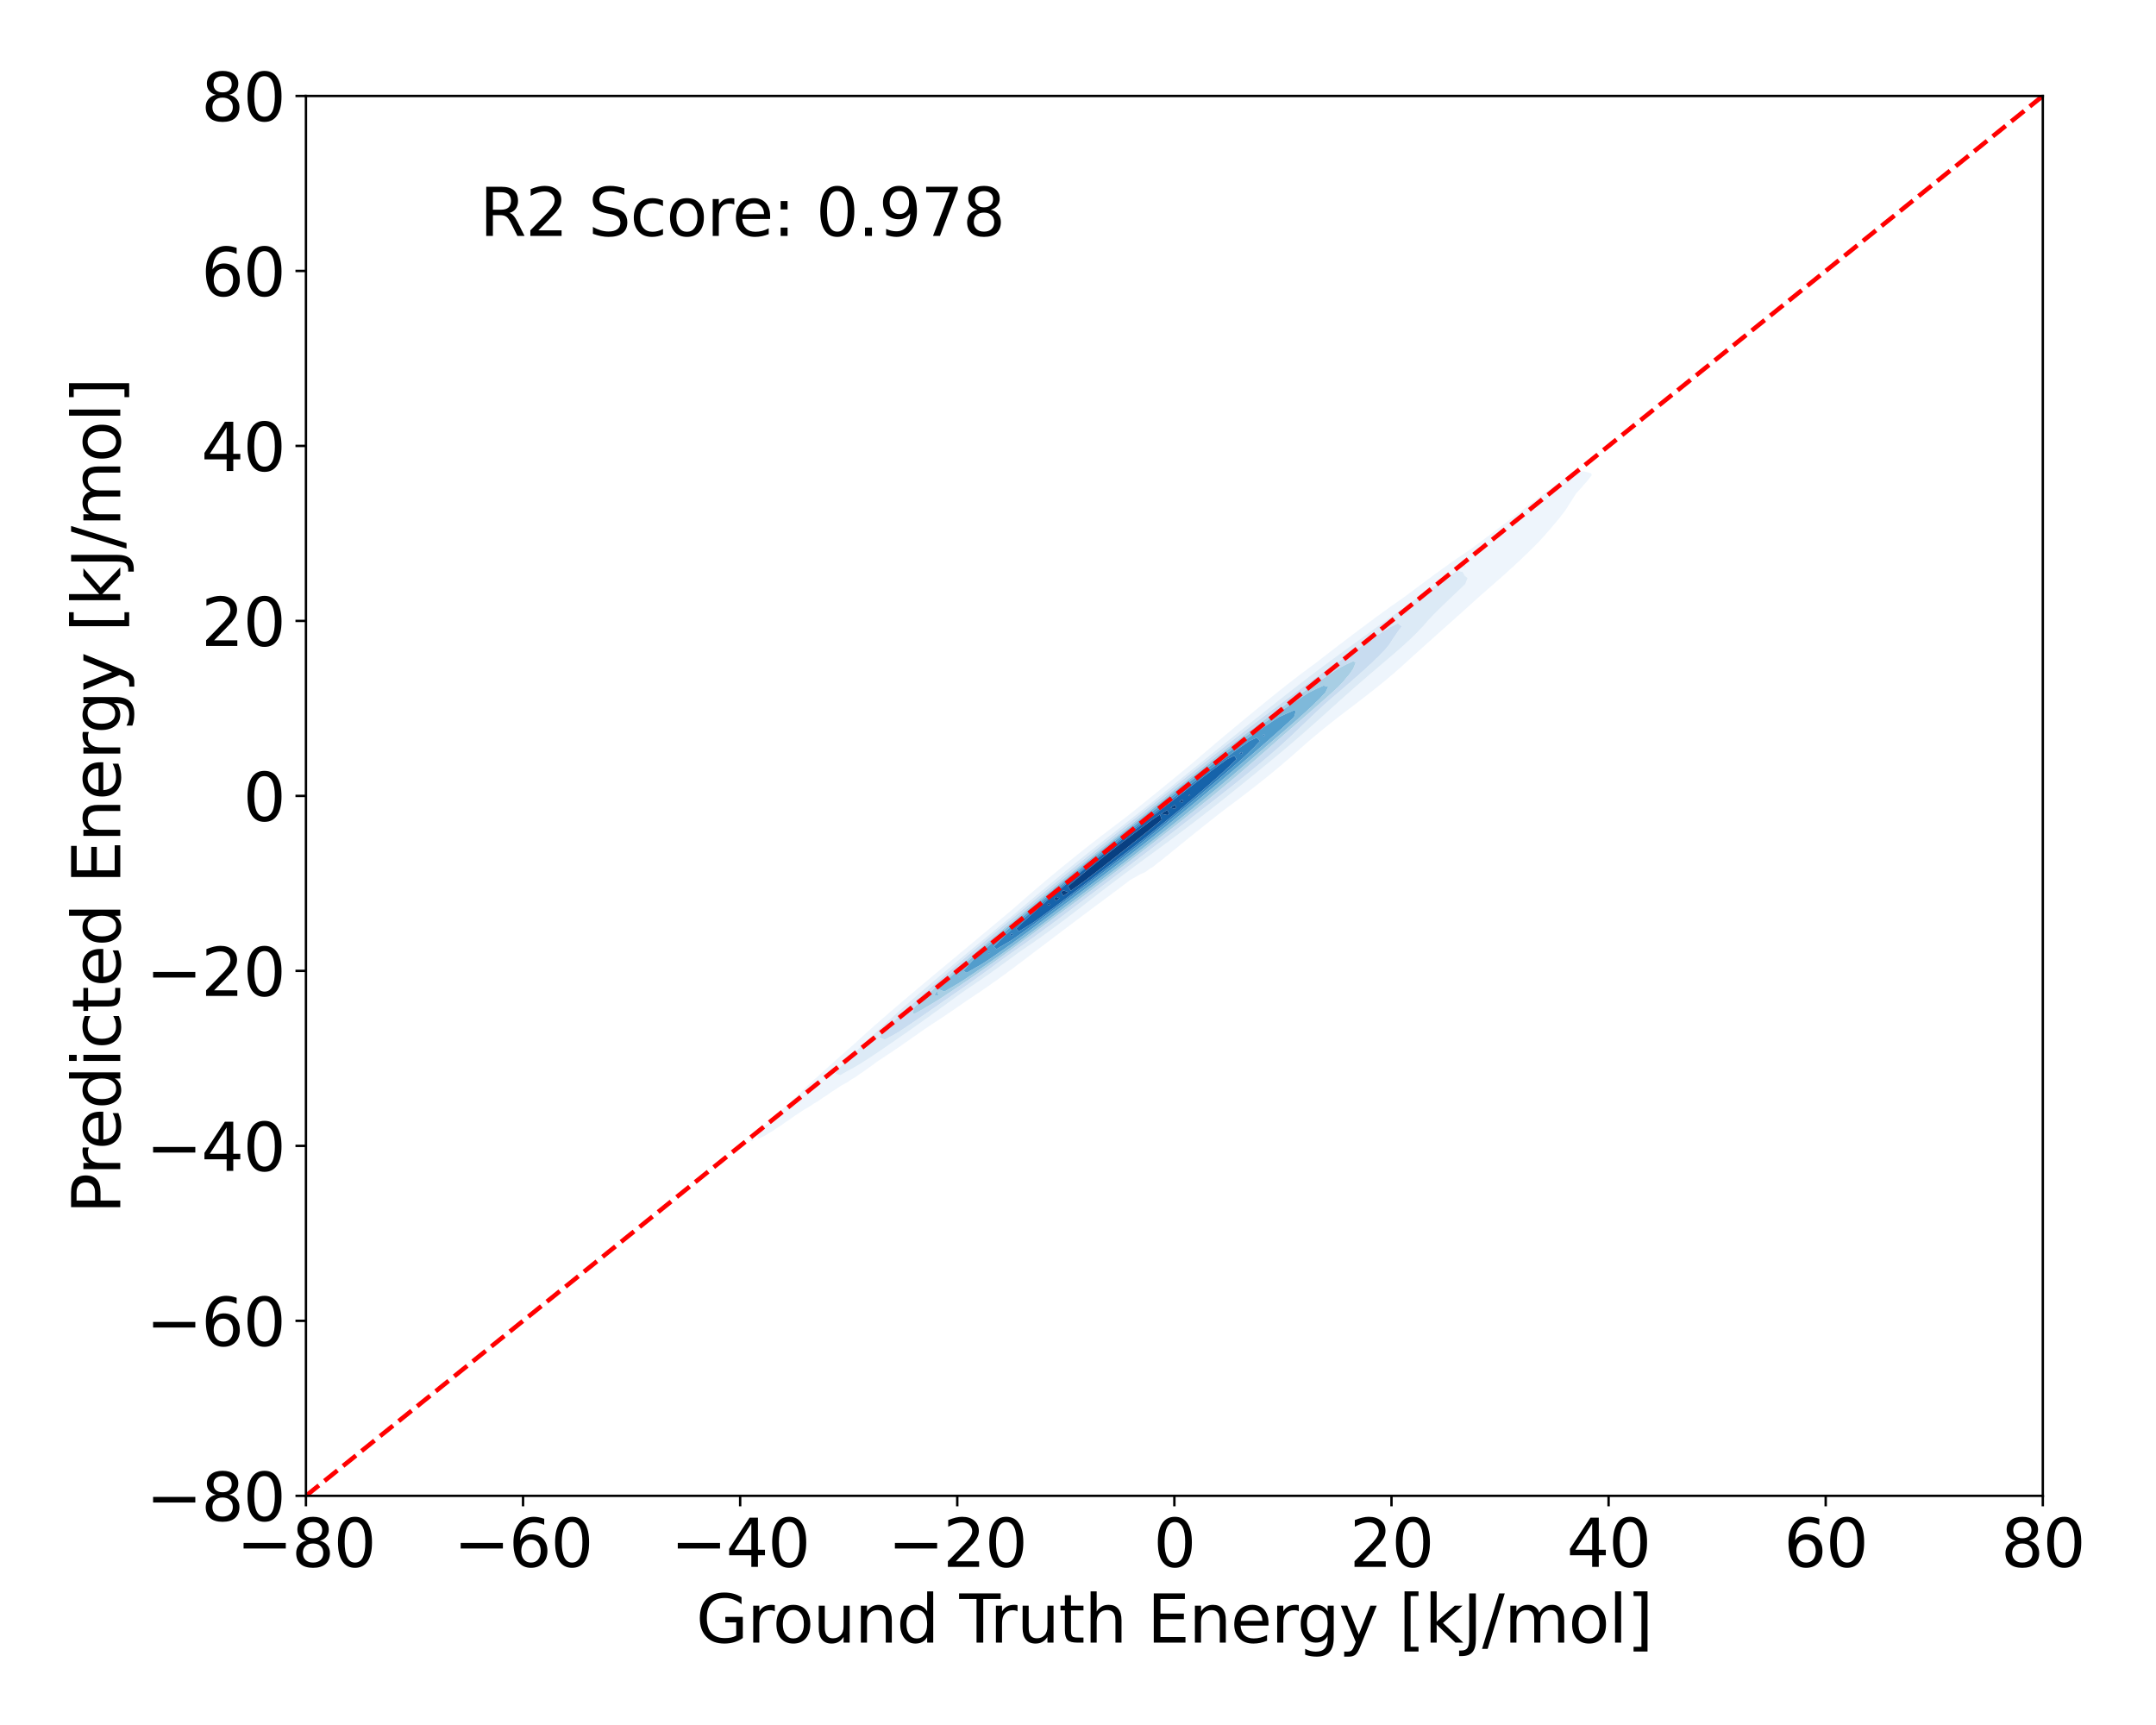 <?xml version="1.0" encoding="utf-8" standalone="no"?>
<!DOCTYPE svg PUBLIC "-//W3C//DTD SVG 1.1//EN"
  "http://www.w3.org/Graphics/SVG/1.1/DTD/svg11.dtd">
<svg xmlns:xlink="http://www.w3.org/1999/xlink" width="720pt" height="576pt" viewBox="0 0 720 576" xmlns="http://www.w3.org/2000/svg" version="1.1">
 <defs>
  <style type="text/css">*{stroke-linejoin: round; stroke-linecap: butt}</style>
 </defs>
 <g id="figure_1">
  <g id="patch_1">
   <path d="M 0 576 
L 720 576 
L 720 0 
L 0 0 
z
" style="fill: #ffffff"/>
  </g>
  <g id="axes_1">
   <g id="patch_2">
    <path d="M 102.17 499.48 
L 682.2 499.48 
L 682.2 32.04 
L 102.17 32.04 
z
" style="fill: #ffffff"/>
   </g>
   <g id="QuadContourSet_1">
    <path d="M 250.82 381.092 
L 252.029 380.668 
L 250.82 380.467 
L 250.6 380.668 
z
M 253.303 380.26 
L 255.786 379.037 
L 256.322 378.65 
L 258.269 377.492 
L 259.459 376.633 
L 260.751 375.841 
L 262.46 374.615 
L 263.234 374.131 
L 265.397 372.597 
L 265.717 372.394 
L 268.2 370.751 
L 268.439 370.58 
L 270.683 369.283 
L 271.691 368.562 
L 273.166 367.706 
L 274.8 366.544 
L 275.648 366.048 
L 277.807 364.526 
L 278.131 364.335 
L 280.614 362.722 
L 280.921 362.509 
L 283.097 361.308 
L 284.244 360.491 
L 285.58 359.733 
L 287.315 358.473 
L 288.063 358.035 
L 290.209 356.456 
L 290.545 356.251 
L 292.989 354.438 
L 293.028 354.413 
L 295.511 352.79 
L 296.015 352.42 
L 297.994 351.152 
L 299.019 350.403 
L 300.477 349.466 
L 301.965 348.385 
L 302.96 347.744 
L 304.868 346.367 
L 305.442 345.996 
L 307.738 344.349 
L 307.925 344.228 
L 310.408 342.547 
L 310.714 342.332 
L 312.891 340.943 
L 313.785 340.314 
L 315.374 339.297 
L 316.797 338.296 
L 317.857 337.615 
L 319.757 336.279 
L 320.339 335.901 
L 322.673 334.261 
L 322.822 334.164 
L 325.305 332.507 
L 325.666 332.243 
L 327.788 330.853 
L 328.64 330.225 
L 330.271 329.144 
L 331.533 328.208 
L 332.753 327.388 
L 334.356 326.19 
L 335.236 325.591 
L 337.119 324.172 
L 337.719 323.758 
L 339.831 322.155 
L 340.202 321.895 
L 342.499 320.137 
L 342.685 320.006 
L 345.131 318.119 
L 345.168 318.093 
L 347.65 316.22 
L 347.806 316.102 
L 350.133 314.353 
L 350.489 314.084 
L 352.616 312.477 
L 353.162 312.066 
L 355.099 310.599 
L 355.832 310.048 
L 357.582 308.724 
L 358.507 308.031 
L 360.065 306.857 
L 361.193 306.013 
L 362.547 305.002 
L 363.889 303.995 
L 365.03 303.155 
L 366.594 301.978 
L 367.513 301.313 
L 369.301 299.96 
L 369.996 299.466 
L 371.999 297.942 
L 372.479 297.607 
L 374.683 295.925 
L 374.962 295.732 
L 377.348 293.907 
L 377.444 293.841 
L 379.927 292.429 
L 380.847 291.889 
L 382.41 291.237 
L 384.283 289.871 
L 384.893 289.567 
L 387.026 287.854 
L 387.376 287.658 
L 389.565 285.836 
L 389.859 285.657 
L 392.051 283.818 
L 392.341 283.631 
L 394.534 281.801 
L 394.824 281.605 
L 397.028 279.783 
L 397.307 279.588 
L 399.538 277.765 
L 399.79 277.583 
L 402.066 275.748 
L 402.273 275.593 
L 404.611 273.73 
L 404.756 273.618 
L 407.175 271.712 
L 407.238 271.662 
L 409.721 269.763 
L 409.803 269.694 
L 412.204 267.916 
L 412.496 267.677 
L 414.687 266.039 
L 415.157 265.659 
L 417.17 264.13 
L 417.782 263.641 
L 419.653 262.189 
L 420.365 261.624 
L 422.135 260.214 
L 422.902 259.606 
L 424.618 258.2 
L 425.384 257.588 
L 427.101 256.141 
L 427.807 255.571 
L 429.584 254.032 
L 430.168 253.553 
L 432.067 251.875 
L 432.474 251.535 
L 434.549 249.686 
L 434.748 249.517 
L 437.032 247.5 
L 437.032 247.5 
L 439.428 245.482 
L 439.515 245.414 
L 441.884 243.464 
L 441.998 243.375 
L 444.393 241.447 
L 444.481 241.379 
L 446.949 239.429 
L 446.964 239.417 
L 449.446 237.524 
L 449.587 237.411 
L 451.929 235.642 
L 452.243 235.394 
L 454.412 233.744 
L 454.881 233.376 
L 456.895 231.817 
L 457.482 231.358 
L 459.378 229.853 
L 460.031 229.34 
L 461.861 227.841 
L 462.514 227.323 
L 464.343 225.77 
L 464.921 225.305 
L 466.826 223.626 
L 467.238 223.287 
L 469.309 221.396 
L 469.459 221.27 
L 471.67 219.252 
L 471.792 219.141 
L 473.921 217.234 
L 474.275 216.91 
L 476.171 215.216 
L 476.758 214.676 
L 478.426 213.199 
L 479.24 212.447 
L 480.687 211.181 
L 481.723 210.223 
L 482.952 209.163 
L 484.206 208.005 
L 485.217 207.146 
L 486.689 205.786 
L 487.473 205.128 
L 489.172 203.564 
L 489.718 203.11 
L 491.655 201.335 
L 491.947 201.093 
L 494.137 199.098 
L 494.165 199.075 
L 496.479 197.057 
L 496.62 196.924 
L 498.796 195.039 
L 499.103 194.749 
L 501.094 193.022 
L 501.586 192.553 
L 503.357 191.004 
L 504.069 190.322 
L 505.572 188.986 
L 506.552 188.041 
L 507.732 186.969 
L 509.034 185.7 
L 509.837 184.951 
L 511.517 183.295 
L 511.894 182.933 
L 513.893 180.916 
L 514 180.793 
L 515.739 178.898 
L 516.483 178.026 
L 517.504 176.88 
L 518.966 175.135 
L 519.203 174.862 
L 520.915 172.845 
L 521.449 172.077 
L 522.458 170.827 
L 523.794 168.809 
L 523.931 168.576 
L 525.061 166.792 
L 526.357 164.774 
L 526.414 164.708 
L 528.193 162.756 
L 528.897 161.91 
L 529.97 160.739 
L 531.38 158.925 
L 531.564 158.721 
L 531.38 158.029 
L 528.897 157.385 
L 526.414 157.498 
L 523.931 158.62 
L 523.797 158.721 
L 521.449 160.421 
L 521.034 160.739 
L 518.966 162.258 
L 518.322 162.756 
L 516.483 164.121 
L 515.647 164.774 
L 514 166.002 
L 512.997 166.792 
L 511.517 167.894 
L 510.362 168.809 
L 509.034 169.794 
L 507.733 170.827 
L 506.552 171.695 
L 505.102 172.845 
L 504.069 173.594 
L 502.462 174.862 
L 501.586 175.489 
L 499.808 176.88 
L 499.103 177.378 
L 497.137 178.898 
L 496.62 179.259 
L 494.448 180.916 
L 494.137 181.131 
L 491.739 182.933 
L 491.655 182.992 
L 489.172 184.702 
L 488.851 184.951 
L 486.689 186.374 
L 485.92 186.969 
L 484.206 188.099 
L 483.054 188.986 
L 481.723 189.871 
L 480.246 191.004 
L 479.24 191.68 
L 477.483 193.022 
L 476.758 193.517 
L 474.755 195.039 
L 474.275 195.372 
L 472.049 197.057 
L 471.792 197.237 
L 469.355 199.075 
L 469.309 199.107 
L 466.826 200.828 
L 466.496 201.093 
L 464.343 202.569 
L 463.659 203.11 
L 461.861 204.358 
L 460.879 205.128 
L 459.378 206.18 
L 458.136 207.146 
L 456.895 208.024 
L 455.421 209.163 
L 454.412 209.884 
L 452.727 211.181 
L 451.929 211.757 
L 450.051 213.199 
L 449.446 213.639 
L 447.393 215.216 
L 446.964 215.532 
L 444.752 217.234 
L 444.481 217.436 
L 442.13 219.252 
L 441.998 219.351 
L 439.529 221.27 
L 439.515 221.28 
L 437.032 223.109 
L 436.801 223.287 
L 434.549 224.964 
L 434.116 225.305 
L 432.067 226.862 
L 431.492 227.323 
L 429.584 228.798 
L 428.918 229.34 
L 427.101 230.767 
L 426.383 231.358 
L 424.618 232.762 
L 423.878 233.376 
L 422.135 234.778 
L 421.394 235.394 
L 419.653 236.809 
L 418.926 237.411 
L 417.17 238.851 
L 416.471 239.429 
L 414.687 240.904 
L 414.027 241.447 
L 412.204 242.966 
L 411.596 243.464 
L 409.721 245.039 
L 409.179 245.482 
L 407.238 247.124 
L 406.778 247.5 
L 404.756 249.224 
L 404.395 249.517 
L 402.273 251.339 
L 402.033 251.535 
L 399.79 253.47 
L 399.689 253.553 
L 397.318 255.571 
L 397.307 255.58 
L 394.867 257.588 
L 394.824 257.623 
L 392.41 259.606 
L 392.341 259.662 
L 389.946 261.624 
L 389.859 261.695 
L 387.473 263.641 
L 387.376 263.72 
L 384.989 265.659 
L 384.893 265.737 
L 382.494 267.677 
L 382.41 267.744 
L 379.987 269.694 
L 379.927 269.742 
L 377.469 271.712 
L 377.444 271.732 
L 374.962 273.672 
L 374.889 273.73 
L 372.479 275.545 
L 372.227 275.748 
L 369.996 277.431 
L 369.578 277.765 
L 367.513 279.334 
L 366.953 279.783 
L 365.03 281.26 
L 364.355 281.801 
L 362.547 283.208 
L 361.788 283.818 
L 360.065 285.181 
L 359.252 285.836 
L 357.582 287.178 
L 356.747 287.854 
L 355.099 289.198 
L 354.271 289.871 
L 352.616 291.243 
L 351.825 291.889 
L 350.133 293.312 
L 349.408 293.907 
L 347.65 295.404 
L 347.02 295.925 
L 345.168 297.522 
L 344.661 297.942 
L 342.685 299.666 
L 342.333 299.96 
L 340.202 301.84 
L 340.038 301.978 
L 337.734 303.995 
L 337.719 304.008 
L 335.313 306.013 
L 335.236 306.077 
L 332.894 308.031 
L 332.753 308.15 
L 330.478 310.048 
L 330.271 310.223 
L 328.061 312.066 
L 327.788 312.297 
L 325.643 314.084 
L 325.305 314.37 
L 323.223 316.102 
L 322.822 316.442 
L 320.801 318.119 
L 320.339 318.512 
L 318.378 320.137 
L 317.857 320.582 
L 315.954 322.155 
L 315.374 322.652 
L 313.532 324.172 
L 312.891 324.724 
L 311.113 326.19 
L 310.408 326.799 
L 308.7 328.208 
L 307.925 328.88 
L 306.293 330.225 
L 305.442 330.968 
L 303.897 332.243 
L 302.96 333.066 
L 301.513 334.261 
L 300.477 335.176 
L 299.144 336.279 
L 297.994 337.303 
L 296.794 338.296 
L 295.511 339.448 
L 294.466 340.314 
L 293.028 341.617 
L 292.166 342.332 
L 290.545 343.814 
L 289.899 344.349 
L 288.063 346.044 
L 287.673 346.367 
L 285.58 348.314 
L 285.494 348.385 
L 283.219 350.403 
L 283.097 350.52 
L 280.916 352.42 
L 280.614 352.71 
L 278.63 354.438 
L 278.131 354.916 
L 276.362 356.456 
L 275.648 357.14 
L 274.114 358.473 
L 273.166 359.383 
L 271.889 360.491 
L 270.683 361.65 
L 269.692 362.509 
L 268.2 363.947 
L 267.531 364.526 
L 265.717 366.282 
L 265.414 366.544 
L 263.301 368.562 
L 263.234 368.626 
L 261.073 370.58 
L 260.751 370.892 
L 258.863 372.597 
L 258.269 373.185 
L 256.686 374.615 
L 255.786 375.525 
L 254.563 376.633 
L 253.303 377.94 
L 252.521 378.65 
z
M 278.035 360.491 
L 278.131 360.279 
L 278.172 360.491 
L 278.131 360.515 
z
M 278.804 358.473 
L 280.367 356.456 
L 280.614 356.225 
L 282.384 354.438 
L 283.097 353.771 
L 284.416 352.42 
L 285.58 351.33 
L 286.477 350.403 
L 288.063 348.919 
L 288.577 348.385 
L 290.545 346.548 
L 290.72 346.367 
L 292.87 344.349 
L 293.028 344.213 
L 295.015 342.332 
L 295.511 341.905 
L 297.203 340.314 
L 297.994 339.638 
L 299.431 338.296 
L 300.477 337.408 
L 301.696 336.279 
L 302.96 335.21 
L 303.993 334.261 
L 305.442 333.04 
L 306.317 332.243 
L 307.925 330.893 
L 308.665 330.225 
L 310.408 328.766 
L 311.031 328.208 
L 312.891 326.655 
L 313.414 326.19 
L 315.374 324.557 
L 315.81 324.172 
L 317.857 322.471 
L 318.218 322.155 
L 320.339 320.395 
L 320.636 320.137 
L 322.822 318.327 
L 323.063 318.119 
L 325.305 316.265 
L 325.496 316.102 
L 327.788 314.209 
L 327.935 314.084 
L 330.271 312.157 
L 330.378 312.066 
L 332.753 310.107 
L 332.824 310.048 
L 335.236 308.059 
L 335.27 308.031 
L 337.711 306.013 
L 337.719 306.007 
L 340.1 303.995 
L 340.202 303.91 
L 342.489 301.978 
L 342.685 301.815 
L 344.881 299.96 
L 345.168 299.723 
L 347.281 297.942 
L 347.65 297.637 
L 349.691 295.925 
L 350.133 295.56 
L 352.116 293.907 
L 352.616 293.497 
L 354.558 291.889 
L 355.099 291.447 
L 357.02 289.871 
L 357.582 289.415 
L 359.503 287.854 
L 360.065 287.399 
L 362.006 285.836 
L 362.547 285.4 
L 364.529 283.818 
L 365.03 283.416 
L 367.069 281.801 
L 367.513 281.446 
L 369.622 279.783 
L 369.996 279.485 
L 372.182 277.765 
L 372.479 277.529 
L 374.744 275.748 
L 374.962 275.574 
L 377.3 273.73 
L 377.444 273.615 
L 379.846 271.712 
L 379.927 271.647 
L 382.377 269.694 
L 382.41 269.668 
L 384.893 267.677 
L 384.893 267.677 
L 387.376 265.665 
L 387.383 265.659 
L 389.859 263.65 
L 389.869 263.641 
L 392.341 261.634 
L 392.354 261.624 
L 394.824 259.618 
L 394.839 259.606 
L 397.307 257.604 
L 397.328 257.588 
L 399.79 255.595 
L 399.821 255.571 
L 402.273 253.59 
L 402.32 253.553 
L 404.756 251.59 
L 404.826 251.535 
L 407.238 249.595 
L 407.339 249.517 
L 409.721 247.604 
L 409.858 247.5 
L 412.204 245.617 
L 412.381 245.482 
L 414.687 243.633 
L 414.909 243.464 
L 417.17 241.651 
L 417.44 241.447 
L 419.653 239.671 
L 419.976 239.429 
L 422.135 237.696 
L 422.516 237.411 
L 424.618 235.725 
L 425.064 235.394 
L 427.101 233.762 
L 427.623 233.376 
L 429.584 231.809 
L 430.197 231.358 
L 432.067 229.87 
L 432.791 229.34 
L 434.549 227.948 
L 435.41 227.323 
L 437.032 226.047 
L 438.059 225.305 
L 439.515 224.169 
L 440.741 223.287 
L 441.998 222.315 
L 443.455 221.27 
L 444.481 220.484 
L 446.197 219.252 
L 446.964 218.67 
L 448.96 217.234 
L 449.446 216.868 
L 451.732 215.216 
L 451.929 215.069 
L 454.412 213.258 
L 454.499 213.199 
L 456.895 211.436 
L 457.264 211.181 
L 459.378 209.628 
L 460.041 209.163 
L 461.861 207.831 
L 462.827 207.146 
L 464.343 206.04 
L 465.62 205.128 
L 466.826 204.253 
L 468.423 203.11 
L 469.309 202.471 
L 471.238 201.093 
L 471.792 200.695 
L 474.07 199.075 
L 474.275 198.928 
L 476.758 197.195 
L 476.965 197.057 
L 479.24 195.511 
L 479.945 195.039 
L 481.723 193.839 
L 482.945 193.022 
L 484.206 192.173 
L 485.959 191.004 
L 486.689 190.513 
L 488.49 191.004 
L 489.172 192.235 
L 490.139 193.022 
L 489.328 195.039 
L 489.172 195.184 
L 487.233 197.057 
L 486.689 197.564 
L 485.108 199.075 
L 484.206 199.93 
L 482.993 201.093 
L 481.723 202.321 
L 480.912 203.11 
L 479.24 204.767 
L 478.879 205.128 
L 476.962 207.146 
L 476.758 207.359 
L 475.216 209.163 
L 474.275 210.095 
L 473.311 211.181 
L 471.792 212.618 
L 471.253 213.199 
L 469.309 214.968 
L 469.068 215.216 
L 466.826 217.198 
L 466.79 217.234 
L 464.448 219.252 
L 464.343 219.339 
L 462.082 221.27 
L 461.861 221.455 
L 459.71 223.287 
L 459.378 223.568 
L 457.344 225.305 
L 456.895 225.687 
L 454.997 227.323 
L 454.412 227.824 
L 452.676 229.34 
L 451.929 229.987 
L 450.385 231.358 
L 449.446 232.179 
L 448.123 233.376 
L 446.964 234.397 
L 445.881 235.394 
L 444.481 236.633 
L 443.646 237.411 
L 441.998 238.872 
L 441.405 239.429 
L 439.515 241.101 
L 439.147 241.447 
L 437.032 243.305 
L 436.861 243.464 
L 434.549 245.477 
L 434.544 245.482 
L 432.222 247.5 
L 432.067 247.625 
L 429.856 249.517 
L 429.584 249.738 
L 427.456 251.535 
L 427.101 251.825 
L 425.029 253.553 
L 424.618 253.89 
L 422.582 255.571 
L 422.135 255.939 
L 420.119 257.588 
L 419.653 257.976 
L 417.645 259.606 
L 417.17 260.002 
L 415.16 261.624 
L 414.687 262.018 
L 412.665 263.641 
L 412.204 264.024 
L 410.156 265.659 
L 409.721 266.017 
L 407.628 267.677 
L 407.238 267.994 
L 405.075 269.694 
L 404.756 269.95 
L 402.489 271.712 
L 402.273 271.883 
L 399.864 273.73 
L 399.79 273.787 
L 397.307 275.685 
L 397.223 275.748 
L 394.824 277.575 
L 394.565 277.765 
L 392.341 279.44 
L 391.872 279.783 
L 389.859 281.284 
L 389.149 281.801 
L 387.376 283.114 
L 386.408 283.818 
L 384.893 284.936 
L 383.66 285.836 
L 382.41 286.759 
L 380.918 287.854 
L 379.927 288.588 
L 378.19 289.871 
L 377.444 290.428 
L 375.482 291.889 
L 374.962 292.281 
L 372.792 293.907 
L 372.479 294.145 
L 370.119 295.925 
L 369.996 296.019 
L 367.513 297.916 
L 367.478 297.942 
L 365.03 299.851 
L 364.883 299.96 
L 362.547 301.779 
L 362.277 301.978 
L 360.065 303.696 
L 359.655 303.995 
L 357.582 305.6 
L 357.008 306.013 
L 355.099 307.483 
L 354.327 308.031 
L 352.616 309.342 
L 351.604 310.048 
L 350.133 311.168 
L 348.827 312.066 
L 347.65 312.954 
L 345.985 314.084 
L 345.168 314.696 
L 343.07 316.102 
L 342.685 316.387 
L 340.202 318.081 
L 340.146 318.119 
L 337.719 319.924 
L 337.406 320.137 
L 335.236 321.749 
L 334.634 322.155 
L 332.753 323.551 
L 331.822 324.172 
L 330.271 325.321 
L 328.96 326.19 
L 327.788 327.055 
L 326.041 328.208 
L 325.305 328.748 
L 323.056 330.225 
L 322.822 330.397 
L 320.339 332.143 
L 320.191 332.243 
L 317.857 333.973 
L 317.434 334.261 
L 315.374 335.789 
L 314.66 336.279 
L 312.891 337.591 
L 311.869 338.296 
L 310.408 339.381 
L 309.064 340.314 
L 307.925 341.161 
L 306.238 342.332 
L 305.442 342.925 
L 303.382 344.349 
L 302.96 344.665 
L 300.477 346.366 
L 300.475 346.367 
L 297.994 348.109 
L 297.577 348.385 
L 295.511 349.826 
L 294.63 350.403 
L 293.028 351.513 
L 291.623 352.42 
L 290.545 353.164 
L 288.541 354.438 
L 288.063 354.768 
L 285.58 356.252 
L 285.211 356.456 
L 283.097 357.609 
L 281.597 358.473 
L 280.614 359.031 
z
M 488.992 188.986 
L 489.172 188.865 
L 489.566 188.986 
L 489.172 189.774 
z
" clip-path="url(#p2e50cbd620)" style="fill: #eef5fc"/>
    <path d="M 278.131 360.515 
L 278.172 360.491 
L 278.131 360.279 
L 278.035 360.491 
z
M 280.614 359.031 
L 281.597 358.473 
L 283.097 357.609 
L 285.211 356.456 
L 285.58 356.252 
L 288.063 354.768 
L 288.541 354.438 
L 290.545 353.164 
L 291.623 352.42 
L 293.028 351.513 
L 294.63 350.403 
L 295.511 349.826 
L 297.577 348.385 
L 297.994 348.109 
L 300.475 346.367 
L 300.477 346.366 
L 302.96 344.665 
L 303.382 344.349 
L 305.442 342.925 
L 306.238 342.332 
L 307.925 341.161 
L 309.064 340.314 
L 310.408 339.381 
L 311.869 338.296 
L 312.891 337.591 
L 314.66 336.279 
L 315.374 335.789 
L 317.434 334.261 
L 317.857 333.973 
L 320.191 332.243 
L 320.339 332.143 
L 322.822 330.397 
L 323.056 330.225 
L 325.305 328.748 
L 326.041 328.208 
L 327.788 327.055 
L 328.96 326.19 
L 330.271 325.321 
L 331.822 324.172 
L 332.753 323.551 
L 334.634 322.155 
L 335.236 321.749 
L 337.406 320.137 
L 337.719 319.924 
L 340.146 318.119 
L 340.202 318.081 
L 342.685 316.387 
L 343.07 316.102 
L 345.168 314.696 
L 345.985 314.084 
L 347.65 312.954 
L 348.827 312.066 
L 350.133 311.168 
L 351.604 310.048 
L 352.616 309.342 
L 354.327 308.031 
L 355.099 307.483 
L 357.008 306.013 
L 357.582 305.6 
L 359.655 303.995 
L 360.065 303.696 
L 362.277 301.978 
L 362.547 301.779 
L 364.883 299.96 
L 365.03 299.851 
L 367.478 297.942 
L 367.513 297.916 
L 369.996 296.019 
L 370.119 295.925 
L 372.479 294.145 
L 372.792 293.907 
L 374.962 292.281 
L 375.482 291.889 
L 377.444 290.428 
L 378.19 289.871 
L 379.927 288.588 
L 380.918 287.854 
L 382.41 286.759 
L 383.66 285.836 
L 384.893 284.936 
L 386.408 283.818 
L 387.376 283.114 
L 389.149 281.801 
L 389.859 281.284 
L 391.872 279.783 
L 392.341 279.44 
L 394.565 277.765 
L 394.824 277.575 
L 397.223 275.748 
L 397.307 275.685 
L 399.79 273.787 
L 399.864 273.73 
L 402.273 271.883 
L 402.489 271.712 
L 404.756 269.95 
L 405.075 269.694 
L 407.238 267.994 
L 407.628 267.677 
L 409.721 266.017 
L 410.156 265.659 
L 412.204 264.024 
L 412.665 263.641 
L 414.687 262.018 
L 415.16 261.624 
L 417.17 260.002 
L 417.645 259.606 
L 419.653 257.976 
L 420.119 257.588 
L 422.135 255.939 
L 422.582 255.571 
L 424.618 253.89 
L 425.029 253.553 
L 427.101 251.825 
L 427.456 251.535 
L 429.584 249.738 
L 429.856 249.517 
L 432.067 247.625 
L 432.222 247.5 
L 434.544 245.482 
L 434.549 245.477 
L 436.861 243.464 
L 437.032 243.305 
L 439.147 241.447 
L 439.515 241.101 
L 441.405 239.429 
L 441.998 238.872 
L 443.646 237.411 
L 444.481 236.633 
L 445.881 235.394 
L 446.964 234.397 
L 448.123 233.376 
L 449.446 232.179 
L 450.385 231.358 
L 451.929 229.987 
L 452.676 229.34 
L 454.412 227.824 
L 454.997 227.323 
L 456.895 225.687 
L 457.344 225.305 
L 459.378 223.568 
L 459.71 223.287 
L 461.861 221.455 
L 462.082 221.27 
L 464.343 219.339 
L 464.448 219.252 
L 466.79 217.234 
L 466.826 217.198 
L 469.068 215.216 
L 469.309 214.968 
L 471.253 213.199 
L 471.792 212.618 
L 473.311 211.181 
L 474.275 210.095 
L 475.216 209.163 
L 476.758 207.359 
L 476.962 207.146 
L 478.879 205.128 
L 479.24 204.767 
L 480.912 203.11 
L 481.723 202.321 
L 482.993 201.093 
L 484.206 199.93 
L 485.108 199.075 
L 486.689 197.564 
L 487.233 197.057 
L 489.172 195.184 
L 489.328 195.039 
L 490.139 193.022 
L 489.172 192.235 
L 488.49 191.004 
L 486.689 190.513 
L 485.959 191.004 
L 484.206 192.173 
L 482.945 193.022 
L 481.723 193.839 
L 479.945 195.039 
L 479.24 195.511 
L 476.965 197.057 
L 476.758 197.195 
L 474.275 198.928 
L 474.07 199.075 
L 471.792 200.695 
L 471.238 201.093 
L 469.309 202.471 
L 468.423 203.11 
L 466.826 204.253 
L 465.62 205.128 
L 464.343 206.04 
L 462.827 207.146 
L 461.861 207.831 
L 460.041 209.163 
L 459.378 209.628 
L 457.264 211.181 
L 456.895 211.436 
L 454.499 213.199 
L 454.412 213.258 
L 451.929 215.069 
L 451.732 215.216 
L 449.446 216.868 
L 448.96 217.234 
L 446.964 218.67 
L 446.197 219.252 
L 444.481 220.484 
L 443.455 221.27 
L 441.998 222.315 
L 440.741 223.287 
L 439.515 224.169 
L 438.059 225.305 
L 437.032 226.047 
L 435.41 227.323 
L 434.549 227.948 
L 432.791 229.34 
L 432.067 229.87 
L 430.197 231.358 
L 429.584 231.809 
L 427.623 233.376 
L 427.101 233.762 
L 425.064 235.394 
L 424.618 235.725 
L 422.516 237.411 
L 422.135 237.696 
L 419.976 239.429 
L 419.653 239.671 
L 417.44 241.447 
L 417.17 241.651 
L 414.909 243.464 
L 414.687 243.633 
L 412.381 245.482 
L 412.204 245.617 
L 409.858 247.5 
L 409.721 247.604 
L 407.339 249.517 
L 407.238 249.595 
L 404.826 251.535 
L 404.756 251.59 
L 402.32 253.553 
L 402.273 253.59 
L 399.821 255.571 
L 399.79 255.595 
L 397.328 257.588 
L 397.307 257.604 
L 394.839 259.606 
L 394.824 259.618 
L 392.354 261.624 
L 392.341 261.634 
L 389.869 263.641 
L 389.859 263.65 
L 387.383 265.659 
L 387.376 265.665 
L 384.893 267.677 
L 384.893 267.677 
L 382.41 269.668 
L 382.377 269.694 
L 379.927 271.647 
L 379.846 271.712 
L 377.444 273.615 
L 377.3 273.73 
L 374.962 275.574 
L 374.744 275.748 
L 372.479 277.529 
L 372.182 277.765 
L 369.996 279.485 
L 369.622 279.783 
L 367.513 281.446 
L 367.069 281.801 
L 365.03 283.416 
L 364.529 283.818 
L 362.547 285.4 
L 362.006 285.836 
L 360.065 287.399 
L 359.503 287.854 
L 357.582 289.415 
L 357.02 289.871 
L 355.099 291.447 
L 354.558 291.889 
L 352.616 293.497 
L 352.116 293.907 
L 350.133 295.56 
L 349.691 295.925 
L 347.65 297.637 
L 347.281 297.942 
L 345.168 299.723 
L 344.881 299.96 
L 342.685 301.815 
L 342.489 301.978 
L 340.202 303.91 
L 340.1 303.995 
L 337.719 306.007 
L 337.711 306.013 
L 335.27 308.031 
L 335.236 308.059 
L 332.824 310.048 
L 332.753 310.107 
L 330.378 312.066 
L 330.271 312.157 
L 327.935 314.084 
L 327.788 314.209 
L 325.496 316.102 
L 325.305 316.265 
L 323.063 318.119 
L 322.822 318.327 
L 320.636 320.137 
L 320.339 320.395 
L 318.218 322.155 
L 317.857 322.471 
L 315.81 324.172 
L 315.374 324.557 
L 313.414 326.19 
L 312.891 326.655 
L 311.031 328.208 
L 310.408 328.766 
L 308.665 330.225 
L 307.925 330.893 
L 306.317 332.243 
L 305.442 333.04 
L 303.993 334.261 
L 302.96 335.21 
L 301.696 336.279 
L 300.477 337.408 
L 299.431 338.296 
L 297.994 339.638 
L 297.203 340.314 
L 295.511 341.905 
L 295.015 342.332 
L 293.028 344.213 
L 292.87 344.349 
L 290.72 346.367 
L 290.545 346.548 
L 288.577 348.385 
L 288.063 348.919 
L 286.477 350.403 
L 285.58 351.33 
L 284.416 352.42 
L 283.097 353.771 
L 282.384 354.438 
L 280.614 356.225 
L 280.367 356.456 
L 278.804 358.473 
z
M 293.026 348.385 
L 293.028 348.378 
L 293.03 348.385 
L 293.028 348.386 
z
M 293.579 346.367 
L 295.125 344.349 
L 295.511 343.993 
L 297.138 342.332 
L 297.994 341.547 
L 299.217 340.314 
L 300.477 339.167 
L 301.352 338.296 
L 302.96 336.842 
L 303.534 336.279 
L 305.442 334.565 
L 305.757 334.261 
L 307.925 332.327 
L 308.013 332.243 
L 310.265 330.225 
L 310.408 330.106 
L 312.528 328.208 
L 312.891 327.905 
L 314.822 326.19 
L 315.374 325.73 
L 317.142 324.172 
L 317.857 323.578 
L 319.484 322.155 
L 320.339 321.445 
L 321.847 320.137 
L 322.822 319.33 
L 324.228 318.119 
L 325.305 317.228 
L 326.623 316.102 
L 327.788 315.14 
L 329.031 314.084 
L 330.271 313.061 
L 331.45 312.066 
L 332.753 310.991 
L 333.876 310.048 
L 335.236 308.927 
L 336.308 308.031 
L 337.719 306.867 
L 338.743 306.013 
L 340.202 304.809 
L 341.18 303.995 
L 342.685 302.754 
L 343.619 301.978 
L 345.168 300.7 
L 346.06 299.96 
L 347.65 298.648 
L 348.503 297.942 
L 350.133 296.6 
L 350.951 295.925 
L 352.616 294.557 
L 353.405 293.907 
L 355.099 292.52 
L 355.868 291.889 
L 357.582 290.491 
L 358.342 289.871 
L 360.065 288.471 
L 360.826 287.854 
L 362.547 286.46 
L 363.32 285.836 
L 365.03 284.457 
L 365.825 283.818 
L 367.513 282.46 
L 368.336 281.801 
L 369.996 280.468 
L 370.852 279.783 
L 372.479 278.479 
L 373.37 277.765 
L 374.962 276.489 
L 375.887 275.748 
L 377.444 274.497 
L 378.402 273.73 
L 379.927 272.502 
L 380.912 271.712 
L 382.41 270.504 
L 383.418 269.694 
L 384.893 268.502 
L 385.922 267.677 
L 387.376 266.498 
L 388.424 265.659 
L 389.859 264.495 
L 390.928 263.641 
L 392.341 262.493 
L 393.435 261.624 
L 394.824 260.495 
L 395.948 259.606 
L 397.307 258.503 
L 398.469 257.588 
L 399.79 256.519 
L 401.001 255.571 
L 402.273 254.543 
L 403.545 253.553 
L 404.756 252.577 
L 406.101 251.535 
L 407.238 250.62 
L 408.671 249.517 
L 409.721 248.674 
L 411.255 247.5 
L 412.204 246.738 
L 413.853 245.482 
L 414.687 244.813 
L 416.466 243.464 
L 417.17 242.9 
L 419.097 241.447 
L 419.653 241.001 
L 421.746 239.429 
L 422.135 239.117 
L 424.418 237.411 
L 424.618 237.251 
L 427.101 235.403 
L 427.114 235.394 
L 429.584 233.523 
L 429.791 233.376 
L 432.067 231.657 
L 432.491 231.358 
L 434.549 229.808 
L 435.219 229.34 
L 437.032 227.98 
L 437.983 227.323 
L 439.515 226.177 
L 440.79 225.305 
L 441.998 224.405 
L 443.648 223.287 
L 444.481 222.669 
L 446.564 221.27 
L 446.964 220.974 
L 449.446 219.305 
L 449.527 219.252 
L 451.929 217.588 
L 452.471 217.234 
L 454.412 215.876 
L 455.425 215.216 
L 456.895 214.178 
L 458.401 213.199 
L 459.378 212.502 
L 461.411 211.181 
L 461.861 210.859 
L 464.343 209.318 
L 464.706 209.163 
L 466.826 208.124 
L 468.127 209.163 
L 466.826 210.9 
L 466.645 211.181 
L 465.252 213.199 
L 464.343 214.607 
L 463.968 215.216 
L 462.293 217.234 
L 461.861 217.631 
L 460.327 219.252 
L 459.378 220.101 
L 458.24 221.27 
L 456.895 222.449 
L 456.056 223.287 
L 454.412 224.707 
L 453.798 225.305 
L 451.929 226.904 
L 451.489 227.323 
L 449.446 229.062 
L 449.148 229.34 
L 446.964 231.198 
L 446.788 231.358 
L 444.481 233.322 
L 444.421 233.376 
L 442.137 235.394 
L 441.998 235.522 
L 439.967 237.411 
L 439.515 237.835 
L 437.833 239.429 
L 437.032 240.187 
L 435.725 241.447 
L 434.549 242.559 
L 433.62 243.464 
L 432.067 244.92 
L 431.491 245.482 
L 429.584 247.237 
L 429.314 247.5 
L 427.101 249.49 
L 427.073 249.517 
L 424.761 251.535 
L 424.618 251.653 
L 422.396 253.553 
L 422.135 253.768 
L 419.988 255.571 
L 419.653 255.844 
L 417.54 257.588 
L 417.17 257.889 
L 415.06 259.606 
L 414.687 259.908 
L 412.55 261.624 
L 412.204 261.902 
L 410.013 263.641 
L 409.721 263.875 
L 407.448 265.659 
L 407.238 265.826 
L 404.853 267.677 
L 404.756 267.754 
L 402.273 269.671 
L 402.244 269.694 
L 399.79 271.605 
L 399.657 271.712 
L 397.307 273.535 
L 397.062 273.73 
L 394.824 275.46 
L 394.459 275.748 
L 392.341 277.382 
L 391.849 277.765 
L 389.859 279.299 
L 389.232 279.783 
L 387.376 281.212 
L 386.606 281.801 
L 384.893 283.12 
L 383.972 283.818 
L 382.41 285.022 
L 381.329 285.836 
L 379.927 286.919 
L 378.679 287.854 
L 377.444 288.81 
L 376.023 289.871 
L 374.962 290.695 
L 373.362 291.889 
L 372.479 292.576 
L 370.696 293.907 
L 369.996 294.452 
L 368.023 295.925 
L 367.513 296.322 
L 365.339 297.942 
L 365.03 298.183 
L 362.635 299.96 
L 362.547 300.028 
L 360.065 301.902 
L 359.962 301.978 
L 357.582 303.789 
L 357.3 303.995 
L 355.099 305.662 
L 354.617 306.013 
L 352.616 307.519 
L 351.91 308.031 
L 350.133 309.362 
L 349.179 310.048 
L 347.65 311.19 
L 346.42 312.066 
L 345.168 312.999 
L 343.627 314.084 
L 342.685 314.785 
L 340.794 316.102 
L 340.202 316.542 
L 337.909 318.119 
L 337.719 318.261 
L 335.236 320.034 
L 335.091 320.137 
L 332.753 321.865 
L 332.338 322.155 
L 330.271 323.683 
L 329.561 324.172 
L 327.788 325.484 
L 326.755 326.19 
L 325.305 327.263 
L 323.914 328.208 
L 322.822 329.016 
L 321.037 330.225 
L 320.339 330.742 
L 318.127 332.243 
L 317.857 332.444 
L 315.374 334.154 
L 315.21 334.261 
L 312.891 335.895 
L 312.305 336.279 
L 310.408 337.623 
L 309.385 338.296 
L 307.925 339.334 
L 306.448 340.314 
L 305.442 341.029 
L 303.49 342.332 
L 302.96 342.708 
L 300.504 344.349 
L 300.477 344.368 
L 297.994 345.82 
L 296.908 346.367 
L 295.511 347.149 
z
M 489.172 189.774 
L 489.566 188.986 
L 489.172 188.865 
L 488.992 188.986 
z
" clip-path="url(#p2e50cbd620)" style="fill: #dceaf6"/>
    <path d="M 293.028 348.386 
L 293.03 348.385 
L 293.028 348.378 
L 293.026 348.385 
z
M 295.511 347.149 
L 296.908 346.367 
L 297.994 345.82 
L 300.477 344.368 
L 300.504 344.349 
L 302.96 342.708 
L 303.49 342.332 
L 305.442 341.029 
L 306.448 340.314 
L 307.925 339.334 
L 309.385 338.296 
L 310.408 337.623 
L 312.305 336.279 
L 312.891 335.895 
L 315.21 334.261 
L 315.374 334.154 
L 317.857 332.444 
L 318.127 332.243 
L 320.339 330.742 
L 321.037 330.225 
L 322.822 329.016 
L 323.914 328.208 
L 325.305 327.263 
L 326.755 326.19 
L 327.788 325.484 
L 329.561 324.172 
L 330.271 323.683 
L 332.338 322.155 
L 332.753 321.865 
L 335.091 320.137 
L 335.236 320.034 
L 337.719 318.261 
L 337.909 318.119 
L 340.202 316.542 
L 340.794 316.102 
L 342.685 314.785 
L 343.627 314.084 
L 345.168 312.999 
L 346.42 312.066 
L 347.65 311.19 
L 349.179 310.048 
L 350.133 309.362 
L 351.91 308.031 
L 352.616 307.519 
L 354.617 306.013 
L 355.099 305.662 
L 357.3 303.995 
L 357.582 303.789 
L 359.962 301.978 
L 360.065 301.902 
L 362.547 300.028 
L 362.635 299.96 
L 365.03 298.183 
L 365.339 297.942 
L 367.513 296.322 
L 368.023 295.925 
L 369.996 294.452 
L 370.696 293.907 
L 372.479 292.576 
L 373.362 291.889 
L 374.962 290.695 
L 376.023 289.871 
L 377.444 288.81 
L 378.679 287.854 
L 379.927 286.919 
L 381.329 285.836 
L 382.41 285.022 
L 383.972 283.818 
L 384.893 283.12 
L 386.606 281.801 
L 387.376 281.212 
L 389.232 279.783 
L 389.859 279.299 
L 391.849 277.765 
L 392.341 277.382 
L 394.459 275.748 
L 394.824 275.46 
L 397.062 273.73 
L 397.307 273.535 
L 399.657 271.712 
L 399.79 271.605 
L 402.244 269.694 
L 402.273 269.671 
L 404.756 267.754 
L 404.853 267.677 
L 407.238 265.826 
L 407.448 265.659 
L 409.721 263.875 
L 410.013 263.641 
L 412.204 261.902 
L 412.55 261.624 
L 414.687 259.908 
L 415.06 259.606 
L 417.17 257.889 
L 417.54 257.588 
L 419.653 255.844 
L 419.988 255.571 
L 422.135 253.768 
L 422.396 253.553 
L 424.618 251.653 
L 424.761 251.535 
L 427.073 249.517 
L 427.101 249.49 
L 429.314 247.5 
L 429.584 247.237 
L 431.491 245.482 
L 432.067 244.92 
L 433.62 243.464 
L 434.549 242.559 
L 435.725 241.447 
L 437.032 240.187 
L 437.833 239.429 
L 439.515 237.835 
L 439.967 237.411 
L 441.998 235.522 
L 442.137 235.394 
L 444.421 233.376 
L 444.481 233.322 
L 446.788 231.358 
L 446.964 231.198 
L 449.148 229.34 
L 449.446 229.062 
L 451.489 227.323 
L 451.929 226.904 
L 453.798 225.305 
L 454.412 224.707 
L 456.056 223.287 
L 456.895 222.449 
L 458.24 221.27 
L 459.378 220.101 
L 460.327 219.252 
L 461.861 217.631 
L 462.293 217.234 
L 463.968 215.216 
L 464.343 214.607 
L 465.252 213.199 
L 466.645 211.181 
L 466.826 210.9 
L 468.127 209.163 
L 466.826 208.124 
L 464.706 209.163 
L 464.343 209.318 
L 461.861 210.859 
L 461.411 211.181 
L 459.378 212.502 
L 458.401 213.199 
L 456.895 214.178 
L 455.425 215.216 
L 454.412 215.876 
L 452.471 217.234 
L 451.929 217.588 
L 449.527 219.252 
L 449.446 219.305 
L 446.964 220.974 
L 446.564 221.27 
L 444.481 222.669 
L 443.648 223.287 
L 441.998 224.405 
L 440.79 225.305 
L 439.515 226.177 
L 437.983 227.323 
L 437.032 227.98 
L 435.219 229.34 
L 434.549 229.808 
L 432.491 231.358 
L 432.067 231.657 
L 429.791 233.376 
L 429.584 233.523 
L 427.114 235.394 
L 427.101 235.403 
L 424.618 237.251 
L 424.418 237.411 
L 422.135 239.117 
L 421.746 239.429 
L 419.653 241.001 
L 419.097 241.447 
L 417.17 242.9 
L 416.466 243.464 
L 414.687 244.813 
L 413.853 245.482 
L 412.204 246.738 
L 411.255 247.5 
L 409.721 248.674 
L 408.671 249.517 
L 407.238 250.62 
L 406.101 251.535 
L 404.756 252.577 
L 403.545 253.553 
L 402.273 254.543 
L 401.001 255.571 
L 399.79 256.519 
L 398.469 257.588 
L 397.307 258.503 
L 395.948 259.606 
L 394.824 260.495 
L 393.435 261.624 
L 392.341 262.493 
L 390.928 263.641 
L 389.859 264.495 
L 388.424 265.659 
L 387.376 266.498 
L 385.922 267.677 
L 384.893 268.502 
L 383.418 269.694 
L 382.41 270.504 
L 380.912 271.712 
L 379.927 272.502 
L 378.402 273.73 
L 377.444 274.497 
L 375.887 275.748 
L 374.962 276.489 
L 373.37 277.765 
L 372.479 278.479 
L 370.852 279.783 
L 369.996 280.468 
L 368.336 281.801 
L 367.513 282.46 
L 365.825 283.818 
L 365.03 284.457 
L 363.32 285.836 
L 362.547 286.46 
L 360.826 287.854 
L 360.065 288.471 
L 358.342 289.871 
L 357.582 290.491 
L 355.868 291.889 
L 355.099 292.52 
L 353.405 293.907 
L 352.616 294.557 
L 350.951 295.925 
L 350.133 296.6 
L 348.503 297.942 
L 347.65 298.648 
L 346.06 299.96 
L 345.168 300.7 
L 343.619 301.978 
L 342.685 302.754 
L 341.18 303.995 
L 340.202 304.809 
L 338.743 306.013 
L 337.719 306.867 
L 336.308 308.031 
L 335.236 308.927 
L 333.876 310.048 
L 332.753 310.991 
L 331.45 312.066 
L 330.271 313.061 
L 329.031 314.084 
L 327.788 315.14 
L 326.623 316.102 
L 325.305 317.228 
L 324.228 318.119 
L 322.822 319.33 
L 321.847 320.137 
L 320.339 321.445 
L 319.484 322.155 
L 317.857 323.578 
L 317.142 324.172 
L 315.374 325.73 
L 314.822 326.19 
L 312.891 327.905 
L 312.528 328.208 
L 310.408 330.106 
L 310.265 330.225 
L 308.013 332.243 
L 307.925 332.327 
L 305.757 334.261 
L 305.442 334.565 
L 303.534 336.279 
L 302.96 336.842 
L 301.352 338.296 
L 300.477 339.167 
L 299.217 340.314 
L 297.994 341.547 
L 297.138 342.332 
L 295.511 343.993 
L 295.125 344.349 
L 293.579 346.367 
z
M 304.738 338.296 
L 305.402 336.279 
L 305.442 336.243 
L 307.491 334.261 
L 307.925 333.874 
L 309.633 332.243 
L 310.408 331.556 
L 311.818 330.225 
L 312.891 329.281 
L 314.04 328.208 
L 315.374 327.041 
L 316.294 326.19 
L 317.857 324.831 
L 318.576 324.172 
L 320.339 322.649 
L 320.884 322.155 
L 322.822 320.492 
L 323.216 320.137 
L 325.305 318.357 
L 325.571 318.119 
L 327.788 316.242 
L 327.946 316.102 
L 330.271 314.146 
L 330.341 314.084 
L 332.751 312.066 
L 332.753 312.064 
L 335.154 310.048 
L 335.236 309.981 
L 337.568 308.031 
L 337.719 307.906 
L 339.99 306.013 
L 340.202 305.838 
L 342.417 303.995 
L 342.685 303.774 
L 344.848 301.978 
L 345.168 301.714 
L 347.282 299.96 
L 347.65 299.656 
L 349.72 297.942 
L 350.133 297.602 
L 352.164 295.925 
L 352.616 295.553 
L 354.615 293.907 
L 355.099 293.511 
L 357.077 291.889 
L 357.582 291.477 
L 359.55 289.871 
L 360.065 289.453 
L 362.036 287.854 
L 362.547 287.439 
L 364.533 285.836 
L 365.03 285.435 
L 367.041 283.818 
L 367.513 283.439 
L 369.557 281.801 
L 369.996 281.448 
L 372.077 279.783 
L 372.479 279.46 
L 374.597 277.765 
L 374.962 277.473 
L 377.116 275.748 
L 377.444 275.484 
L 379.632 273.73 
L 379.927 273.492 
L 382.146 271.712 
L 382.41 271.499 
L 384.658 269.694 
L 384.893 269.504 
L 387.171 267.677 
L 387.376 267.511 
L 389.688 265.659 
L 389.859 265.521 
L 392.212 263.641 
L 392.341 263.537 
L 394.747 261.624 
L 394.824 261.561 
L 397.294 259.606 
L 397.307 259.595 
L 399.79 257.627 
L 399.84 257.588 
L 402.273 255.665 
L 402.396 255.571 
L 404.756 253.712 
L 404.967 253.553 
L 407.238 251.772 
L 407.555 251.535 
L 409.721 249.844 
L 410.163 249.517 
L 412.204 247.931 
L 412.794 247.5 
L 414.687 246.035 
L 415.448 245.482 
L 417.17 244.155 
L 418.126 243.464 
L 419.653 242.292 
L 420.829 241.447 
L 422.135 240.447 
L 423.556 239.429 
L 424.618 238.619 
L 426.308 237.411 
L 427.101 236.809 
L 429.087 235.394 
L 429.584 235.017 
L 431.898 233.376 
L 432.067 233.248 
L 434.549 231.517 
L 434.793 231.358 
L 437.032 229.821 
L 437.766 229.34 
L 439.515 228.147 
L 440.77 227.323 
L 441.998 226.487 
L 443.794 225.305 
L 444.481 224.838 
L 446.836 223.287 
L 446.964 223.2 
L 449.446 221.925 
L 450.848 221.27 
L 451.929 220.754 
L 452.738 221.27 
L 451.929 223.287 
L 451.929 223.287 
L 450.529 225.305 
L 449.446 226.526 
L 448.845 227.323 
L 446.964 229.307 
L 446.936 229.34 
L 444.744 231.358 
L 444.481 231.582 
L 442.493 233.376 
L 441.998 233.799 
L 440.208 235.394 
L 439.515 235.989 
L 437.903 237.411 
L 437.032 238.163 
L 435.586 239.429 
L 434.549 240.33 
L 433.266 241.447 
L 432.067 242.497 
L 430.95 243.464 
L 429.584 244.667 
L 428.641 245.482 
L 427.101 246.842 
L 426.339 247.5 
L 424.618 249.021 
L 424.042 249.517 
L 422.135 251.198 
L 421.744 251.535 
L 419.653 253.366 
L 419.435 253.553 
L 417.17 255.518 
L 417.108 255.571 
L 414.779 257.588 
L 414.687 257.663 
L 412.421 259.606 
L 412.204 259.781 
L 410.019 261.624 
L 409.721 261.861 
L 407.58 263.641 
L 407.238 263.912 
L 405.113 265.659 
L 404.756 265.941 
L 402.624 267.677 
L 402.273 267.951 
L 400.115 269.694 
L 399.79 269.947 
L 397.587 271.712 
L 397.307 271.929 
L 395.04 273.73 
L 394.824 273.897 
L 392.473 275.748 
L 392.341 275.849 
L 389.884 277.765 
L 389.859 277.784 
L 387.376 279.719 
L 387.295 279.783 
L 384.893 281.647 
L 384.699 281.801 
L 382.41 283.568 
L 382.09 283.818 
L 379.927 285.483 
L 379.47 285.836 
L 377.444 287.393 
L 376.841 287.854 
L 374.962 289.298 
L 374.204 289.871 
L 372.479 291.198 
L 371.559 291.889 
L 369.996 293.092 
L 368.903 293.907 
L 367.513 294.977 
L 366.236 295.925 
L 365.03 296.852 
L 363.555 297.942 
L 362.547 298.716 
L 360.859 299.96 
L 360.065 300.568 
L 358.145 301.978 
L 357.582 302.407 
L 355.413 303.995 
L 355.099 304.233 
L 352.657 306.013 
L 352.616 306.044 
L 350.133 307.901 
L 349.959 308.031 
L 347.65 309.761 
L 347.264 310.048 
L 345.168 311.615 
L 344.558 312.066 
L 342.685 313.461 
L 341.836 314.084 
L 340.202 315.298 
L 339.094 316.102 
L 337.719 317.12 
L 336.324 318.119 
L 335.236 318.924 
L 333.52 320.137 
L 332.753 320.704 
L 330.674 322.155 
L 330.271 322.453 
L 327.788 324.166 
L 327.778 324.172 
L 325.305 325.887 
L 324.844 326.19 
L 322.822 327.591 
L 321.876 328.208 
L 320.339 329.275 
L 318.875 330.225 
L 317.857 330.935 
L 315.841 332.243 
L 315.374 332.57 
L 312.891 334.162 
L 312.716 334.261 
L 310.408 335.663 
L 309.31 336.279 
L 307.925 337.126 
L 305.802 338.296 
L 305.442 338.516 
z
" clip-path="url(#p2e50cbd620)" style="fill: #c8dcf0"/>
    <path d="M 305.442 338.516 
L 305.802 338.296 
L 307.925 337.126 
L 309.31 336.279 
L 310.408 335.663 
L 312.716 334.261 
L 312.891 334.162 
L 315.374 332.57 
L 315.841 332.243 
L 317.857 330.935 
L 318.875 330.225 
L 320.339 329.275 
L 321.876 328.208 
L 322.822 327.591 
L 324.844 326.19 
L 325.305 325.887 
L 327.778 324.172 
L 327.788 324.166 
L 330.271 322.453 
L 330.674 322.155 
L 332.753 320.704 
L 333.52 320.137 
L 335.236 318.924 
L 336.324 318.119 
L 337.719 317.12 
L 339.094 316.102 
L 340.202 315.298 
L 341.836 314.084 
L 342.685 313.461 
L 344.558 312.066 
L 345.168 311.615 
L 347.264 310.048 
L 347.65 309.761 
L 349.959 308.031 
L 350.133 307.901 
L 352.616 306.044 
L 352.657 306.013 
L 355.099 304.233 
L 355.413 303.995 
L 357.582 302.407 
L 358.145 301.978 
L 360.065 300.568 
L 360.859 299.96 
L 362.547 298.716 
L 363.555 297.942 
L 365.03 296.852 
L 366.236 295.925 
L 367.513 294.977 
L 368.903 293.907 
L 369.996 293.092 
L 371.559 291.889 
L 372.479 291.198 
L 374.204 289.871 
L 374.962 289.298 
L 376.841 287.854 
L 377.444 287.393 
L 379.47 285.836 
L 379.927 285.483 
L 382.09 283.818 
L 382.41 283.568 
L 384.699 281.801 
L 384.893 281.647 
L 387.295 279.783 
L 387.376 279.719 
L 389.859 277.784 
L 389.884 277.765 
L 392.341 275.849 
L 392.473 275.748 
L 394.824 273.897 
L 395.04 273.73 
L 397.307 271.929 
L 397.587 271.712 
L 399.79 269.947 
L 400.115 269.694 
L 402.273 267.951 
L 402.624 267.677 
L 404.756 265.941 
L 405.113 265.659 
L 407.238 263.912 
L 407.58 263.641 
L 409.721 261.861 
L 410.019 261.624 
L 412.204 259.781 
L 412.421 259.606 
L 414.687 257.663 
L 414.779 257.588 
L 417.108 255.571 
L 417.17 255.518 
L 419.435 253.553 
L 419.653 253.366 
L 421.744 251.535 
L 422.135 251.198 
L 424.042 249.517 
L 424.618 249.021 
L 426.339 247.5 
L 427.101 246.842 
L 428.641 245.482 
L 429.584 244.667 
L 430.95 243.464 
L 432.067 242.497 
L 433.266 241.447 
L 434.549 240.33 
L 435.586 239.429 
L 437.032 238.163 
L 437.903 237.411 
L 439.515 235.989 
L 440.208 235.394 
L 441.998 233.799 
L 442.493 233.376 
L 444.481 231.582 
L 444.744 231.358 
L 446.936 229.34 
L 446.964 229.307 
L 448.845 227.323 
L 449.446 226.526 
L 450.529 225.305 
L 451.929 223.287 
L 451.929 223.287 
L 452.738 221.27 
L 451.929 220.754 
L 450.848 221.27 
L 449.446 221.925 
L 446.964 223.2 
L 446.836 223.287 
L 444.481 224.838 
L 443.794 225.305 
L 441.998 226.487 
L 440.77 227.323 
L 439.515 228.147 
L 437.766 229.34 
L 437.032 229.821 
L 434.793 231.358 
L 434.549 231.517 
L 432.067 233.248 
L 431.898 233.376 
L 429.584 235.017 
L 429.087 235.394 
L 427.101 236.809 
L 426.308 237.411 
L 424.618 238.619 
L 423.556 239.429 
L 422.135 240.447 
L 420.829 241.447 
L 419.653 242.292 
L 418.126 243.464 
L 417.17 244.155 
L 415.448 245.482 
L 414.687 246.035 
L 412.794 247.5 
L 412.204 247.931 
L 410.163 249.517 
L 409.721 249.844 
L 407.555 251.535 
L 407.238 251.772 
L 404.967 253.553 
L 404.756 253.712 
L 402.396 255.571 
L 402.273 255.665 
L 399.84 257.588 
L 399.79 257.627 
L 397.307 259.595 
L 397.294 259.606 
L 394.824 261.561 
L 394.747 261.624 
L 392.341 263.537 
L 392.212 263.641 
L 389.859 265.521 
L 389.688 265.659 
L 387.376 267.511 
L 387.171 267.677 
L 384.893 269.504 
L 384.658 269.694 
L 382.41 271.499 
L 382.146 271.712 
L 379.927 273.492 
L 379.632 273.73 
L 377.444 275.484 
L 377.116 275.748 
L 374.962 277.473 
L 374.597 277.765 
L 372.479 279.46 
L 372.077 279.783 
L 369.996 281.448 
L 369.557 281.801 
L 367.513 283.439 
L 367.041 283.818 
L 365.03 285.435 
L 364.533 285.836 
L 362.547 287.439 
L 362.036 287.854 
L 360.065 289.453 
L 359.55 289.871 
L 357.582 291.477 
L 357.077 291.889 
L 355.099 293.511 
L 354.615 293.907 
L 352.616 295.553 
L 352.164 295.925 
L 350.133 297.602 
L 349.72 297.942 
L 347.65 299.656 
L 347.282 299.96 
L 345.168 301.714 
L 344.848 301.978 
L 342.685 303.774 
L 342.417 303.995 
L 340.202 305.838 
L 339.99 306.013 
L 337.719 307.906 
L 337.568 308.031 
L 335.236 309.981 
L 335.154 310.048 
L 332.753 312.064 
L 332.751 312.066 
L 330.341 314.084 
L 330.271 314.146 
L 327.946 316.102 
L 327.788 316.242 
L 325.571 318.119 
L 325.305 318.357 
L 323.216 320.137 
L 322.822 320.492 
L 320.884 322.155 
L 320.339 322.649 
L 318.576 324.172 
L 317.857 324.831 
L 316.294 326.19 
L 315.374 327.041 
L 314.04 328.208 
L 312.891 329.281 
L 311.818 330.225 
L 310.408 331.556 
L 309.633 332.243 
L 307.925 333.874 
L 307.491 334.261 
L 305.442 336.243 
L 305.402 336.279 
L 304.738 338.296 
z
M 312.076 332.243 
L 312.891 330.911 
L 313.399 332.243 
L 312.891 332.549 
z
M 313.248 330.225 
L 315.161 328.208 
L 315.374 328.022 
L 317.355 326.19 
L 317.857 325.754 
L 319.583 324.172 
L 320.339 323.519 
L 321.842 322.155 
L 322.822 321.314 
L 324.129 320.137 
L 325.305 319.134 
L 326.442 318.119 
L 327.788 316.98 
L 328.779 316.102 
L 330.271 314.846 
L 331.139 314.084 
L 332.753 312.732 
L 333.517 312.066 
L 335.236 310.634 
L 335.912 310.048 
L 337.719 308.548 
L 338.319 308.031 
L 340.202 306.472 
L 340.737 306.013 
L 342.685 304.404 
L 343.163 303.995 
L 345.168 302.341 
L 345.595 301.978 
L 347.65 300.284 
L 348.032 299.96 
L 350.133 298.232 
L 350.476 297.942 
L 352.616 296.185 
L 352.926 295.925 
L 355.099 294.144 
L 355.384 293.907 
L 357.582 292.111 
L 357.851 291.889 
L 360.065 290.086 
L 360.328 289.871 
L 362.547 288.07 
L 362.815 287.854 
L 365.03 286.061 
L 365.313 285.836 
L 367.513 284.06 
L 367.819 283.818 
L 369.996 282.065 
L 370.334 281.801 
L 372.479 280.075 
L 372.854 279.783 
L 374.962 278.088 
L 375.377 277.765 
L 377.444 276.102 
L 377.9 275.748 
L 379.927 274.116 
L 380.422 273.73 
L 382.41 272.129 
L 382.941 271.712 
L 384.893 270.14 
L 385.458 269.694 
L 387.376 268.151 
L 387.974 267.677 
L 389.859 266.163 
L 390.493 265.659 
L 392.341 264.177 
L 393.018 263.641 
L 394.824 262.198 
L 395.553 261.624 
L 397.307 260.226 
L 398.101 259.606 
L 399.79 258.265 
L 400.665 257.588 
L 402.273 256.317 
L 403.249 255.571 
L 404.756 254.384 
L 405.855 253.553 
L 407.238 252.468 
L 408.487 251.535 
L 409.721 250.572 
L 411.148 249.517 
L 412.204 248.697 
L 413.839 247.5 
L 414.687 246.844 
L 416.561 245.482 
L 417.17 245.013 
L 419.315 243.464 
L 419.653 243.205 
L 422.098 241.447 
L 422.135 241.418 
L 424.618 239.657 
L 424.967 239.429 
L 427.101 237.924 
L 427.89 237.411 
L 429.584 236.224 
L 430.863 235.394 
L 432.067 234.556 
L 433.882 233.376 
L 434.549 232.915 
L 436.937 231.358 
L 437.032 231.293 
L 439.515 230.047 
L 441.104 229.34 
L 441.998 228.919 
L 443.562 229.34 
L 442.556 231.358 
L 441.998 231.893 
L 440.634 233.376 
L 439.515 234.413 
L 438.57 235.394 
L 437.032 236.784 
L 436.403 237.411 
L 434.549 239.057 
L 434.164 239.429 
L 432.067 241.266 
L 431.874 241.447 
L 429.584 243.432 
L 429.549 243.464 
L 427.212 245.482 
L 427.101 245.58 
L 424.877 247.5 
L 424.618 247.728 
L 422.544 249.517 
L 422.135 249.877 
L 420.213 251.535 
L 419.653 252.025 
L 417.879 253.553 
L 417.17 254.168 
L 415.539 255.571 
L 414.687 256.301 
L 413.187 257.588 
L 412.204 258.421 
L 410.82 259.606 
L 409.721 260.525 
L 408.434 261.624 
L 407.238 262.614 
L 406.029 263.641 
L 404.756 264.686 
L 403.606 265.659 
L 402.273 266.744 
L 401.165 267.677 
L 399.79 268.788 
L 398.706 269.694 
L 397.307 270.818 
L 396.23 271.712 
L 394.824 272.833 
L 393.735 273.73 
L 392.341 274.833 
L 391.221 275.748 
L 389.859 276.818 
L 388.686 277.765 
L 387.376 278.788 
L 386.131 279.783 
L 384.893 280.744 
L 383.556 281.801 
L 382.41 282.685 
L 380.96 283.818 
L 379.927 284.614 
L 378.346 285.836 
L 377.444 286.529 
L 375.712 287.854 
L 374.962 288.43 
L 373.059 289.871 
L 372.479 290.317 
L 370.386 291.889 
L 369.996 292.189 
L 367.694 293.907 
L 367.513 294.046 
L 365.03 295.895 
L 364.991 295.925 
L 362.547 297.769 
L 362.314 297.942 
L 360.065 299.639 
L 359.633 299.96 
L 357.582 301.507 
L 356.949 301.978 
L 355.099 303.372 
L 354.264 303.995 
L 352.616 305.236 
L 351.577 306.013 
L 350.133 307.098 
L 348.885 308.031 
L 347.65 308.956 
L 346.184 310.048 
L 345.168 310.808 
L 343.468 312.066 
L 342.685 312.65 
L 340.73 314.084 
L 340.202 314.476 
L 337.961 316.102 
L 337.719 316.281 
L 335.236 318.06 
L 335.15 318.119 
L 332.753 319.818 
L 332.284 320.137 
L 330.271 321.549 
L 329.369 322.155 
L 327.788 323.256 
L 326.406 324.172 
L 325.305 324.936 
L 323.397 326.19 
L 322.822 326.588 
L 320.339 328.208 
L 320.339 328.208 
L 317.857 329.66 
L 316.873 330.225 
L 315.374 331.114 
z
" clip-path="url(#p2e50cbd620)" style="fill: #a8cee4"/>
    <path d="M 312.891 332.549 
L 313.399 332.243 
L 312.891 330.911 
L 312.076 332.243 
z
M 315.374 331.114 
L 316.873 330.225 
L 317.857 329.66 
L 320.339 328.208 
L 320.339 328.208 
L 322.822 326.588 
L 323.397 326.19 
L 325.305 324.936 
L 326.406 324.172 
L 327.788 323.256 
L 329.369 322.155 
L 330.271 321.549 
L 332.284 320.137 
L 332.753 319.818 
L 335.15 318.119 
L 335.236 318.06 
L 337.719 316.281 
L 337.961 316.102 
L 340.202 314.476 
L 340.73 314.084 
L 342.685 312.65 
L 343.468 312.066 
L 345.168 310.808 
L 346.184 310.048 
L 347.65 308.956 
L 348.885 308.031 
L 350.133 307.098 
L 351.577 306.013 
L 352.616 305.236 
L 354.264 303.995 
L 355.099 303.372 
L 356.949 301.978 
L 357.582 301.507 
L 359.633 299.96 
L 360.065 299.639 
L 362.314 297.942 
L 362.547 297.769 
L 364.991 295.925 
L 365.03 295.895 
L 367.513 294.046 
L 367.694 293.907 
L 369.996 292.189 
L 370.386 291.889 
L 372.479 290.317 
L 373.059 289.871 
L 374.962 288.43 
L 375.712 287.854 
L 377.444 286.529 
L 378.346 285.836 
L 379.927 284.614 
L 380.96 283.818 
L 382.41 282.685 
L 383.556 281.801 
L 384.893 280.744 
L 386.131 279.783 
L 387.376 278.788 
L 388.686 277.765 
L 389.859 276.818 
L 391.221 275.748 
L 392.341 274.833 
L 393.735 273.73 
L 394.824 272.833 
L 396.23 271.712 
L 397.307 270.818 
L 398.706 269.694 
L 399.79 268.788 
L 401.165 267.677 
L 402.273 266.744 
L 403.606 265.659 
L 404.756 264.686 
L 406.029 263.641 
L 407.238 262.614 
L 408.434 261.624 
L 409.721 260.525 
L 410.82 259.606 
L 412.204 258.421 
L 413.187 257.588 
L 414.687 256.301 
L 415.539 255.571 
L 417.17 254.168 
L 417.879 253.553 
L 419.653 252.025 
L 420.213 251.535 
L 422.135 249.877 
L 422.544 249.517 
L 424.618 247.728 
L 424.877 247.5 
L 427.101 245.58 
L 427.212 245.482 
L 429.549 243.464 
L 429.584 243.432 
L 431.874 241.447 
L 432.067 241.266 
L 434.164 239.429 
L 434.549 239.057 
L 436.403 237.411 
L 437.032 236.784 
L 438.57 235.394 
L 439.515 234.413 
L 440.634 233.376 
L 441.998 231.893 
L 442.556 231.358 
L 443.562 229.34 
L 441.998 228.919 
L 441.104 229.34 
L 439.515 230.047 
L 437.032 231.293 
L 436.937 231.358 
L 434.549 232.915 
L 433.882 233.376 
L 432.067 234.556 
L 430.863 235.394 
L 429.584 236.224 
L 427.89 237.411 
L 427.101 237.924 
L 424.967 239.429 
L 424.618 239.657 
L 422.135 241.418 
L 422.098 241.447 
L 419.653 243.205 
L 419.315 243.464 
L 417.17 245.013 
L 416.561 245.482 
L 414.687 246.844 
L 413.839 247.5 
L 412.204 248.697 
L 411.148 249.517 
L 409.721 250.572 
L 408.487 251.535 
L 407.238 252.468 
L 405.855 253.553 
L 404.756 254.384 
L 403.249 255.571 
L 402.273 256.317 
L 400.665 257.588 
L 399.79 258.265 
L 398.101 259.606 
L 397.307 260.226 
L 395.553 261.624 
L 394.824 262.198 
L 393.018 263.641 
L 392.341 264.177 
L 390.493 265.659 
L 389.859 266.163 
L 387.974 267.677 
L 387.376 268.151 
L 385.458 269.694 
L 384.893 270.14 
L 382.941 271.712 
L 382.41 272.129 
L 380.422 273.73 
L 379.927 274.116 
L 377.9 275.748 
L 377.444 276.102 
L 375.377 277.765 
L 374.962 278.088 
L 372.854 279.783 
L 372.479 280.075 
L 370.334 281.801 
L 369.996 282.065 
L 367.819 283.818 
L 367.513 284.06 
L 365.313 285.836 
L 365.03 286.061 
L 362.815 287.854 
L 362.547 288.07 
L 360.328 289.871 
L 360.065 290.086 
L 357.851 291.889 
L 357.582 292.111 
L 355.384 293.907 
L 355.099 294.144 
L 352.926 295.925 
L 352.616 296.185 
L 350.476 297.942 
L 350.133 298.232 
L 348.032 299.96 
L 347.65 300.284 
L 345.595 301.978 
L 345.168 302.341 
L 343.163 303.995 
L 342.685 304.404 
L 340.737 306.013 
L 340.202 306.472 
L 338.319 308.031 
L 337.719 308.548 
L 335.912 310.048 
L 335.236 310.634 
L 333.517 312.066 
L 332.753 312.732 
L 331.139 314.084 
L 330.271 314.846 
L 328.779 316.102 
L 327.788 316.98 
L 326.442 318.119 
L 325.305 319.134 
L 324.129 320.137 
L 322.822 321.314 
L 321.842 322.155 
L 320.339 323.519 
L 319.583 324.172 
L 317.857 325.754 
L 317.355 326.19 
L 315.374 328.022 
L 315.161 328.208 
L 313.248 330.225 
z
M 320.192 326.19 
L 320.339 326.017 
L 320.475 326.19 
L 320.339 326.269 
z
M 321.725 324.172 
L 322.822 322.958 
L 323.47 322.155 
L 325.305 320.215 
L 325.372 320.137 
L 327.594 318.119 
L 327.788 317.955 
L 329.881 316.102 
L 330.271 315.774 
L 332.194 314.084 
L 332.753 313.616 
L 334.53 312.066 
L 335.236 311.478 
L 336.886 310.048 
L 337.719 309.357 
L 339.258 308.031 
L 340.202 307.249 
L 341.642 306.013 
L 342.685 305.152 
L 344.038 303.995 
L 345.168 303.063 
L 346.442 301.978 
L 347.65 300.982 
L 348.855 299.96 
L 350.133 298.909 
L 351.278 297.942 
L 352.616 296.843 
L 353.712 295.925 
L 355.099 294.788 
L 356.158 293.907 
L 357.582 292.743 
L 358.619 291.889 
L 360.065 290.711 
L 361.095 289.871 
L 362.547 288.692 
L 363.589 287.854 
L 365.03 286.687 
L 366.099 285.836 
L 367.513 284.694 
L 368.624 283.818 
L 369.996 282.713 
L 371.162 281.801 
L 372.479 280.741 
L 373.71 279.783 
L 374.962 278.776 
L 376.263 277.765 
L 377.444 276.815 
L 378.816 275.748 
L 379.927 274.854 
L 381.366 273.73 
L 382.41 272.889 
L 383.909 271.712 
L 384.893 270.92 
L 386.445 269.694 
L 387.376 268.946 
L 388.977 267.677 
L 389.859 266.968 
L 391.509 265.659 
L 392.341 264.991 
L 394.047 263.641 
L 394.824 263.02 
L 396.597 261.624 
L 397.307 261.058 
L 399.165 259.606 
L 399.79 259.11 
L 401.757 257.588 
L 402.273 257.18 
L 404.377 255.571 
L 404.756 255.273 
L 407.031 253.553 
L 407.238 253.39 
L 409.721 251.535 
L 409.721 251.535 
L 412.204 249.728 
L 412.501 249.517 
L 414.687 247.938 
L 415.319 247.5 
L 417.17 246.17 
L 418.18 245.482 
L 419.653 244.43 
L 421.093 243.464 
L 422.135 242.722 
L 424.064 241.447 
L 424.618 241.054 
L 427.101 239.429 
L 427.101 239.429 
L 429.584 238.305 
L 431.615 237.411 
L 432.067 237.203 
L 432.765 237.411 
L 432.152 239.429 
L 432.067 239.504 
L 429.999 241.447 
L 429.584 241.806 
L 427.783 243.464 
L 427.101 244.051 
L 425.522 245.482 
L 424.618 246.256 
L 423.229 247.5 
L 422.135 248.432 
L 420.914 249.517 
L 419.653 250.589 
L 418.58 251.535 
L 417.17 252.73 
L 416.232 253.553 
L 414.687 254.858 
L 413.87 255.571 
L 412.204 256.974 
L 411.497 257.588 
L 409.721 259.08 
L 409.112 259.606 
L 407.238 261.177 
L 406.717 261.624 
L 404.756 263.265 
L 404.313 263.641 
L 402.273 265.344 
L 401.9 265.659 
L 399.79 267.414 
L 399.477 267.677 
L 397.307 269.475 
L 397.044 269.694 
L 394.824 271.526 
L 394.599 271.712 
L 392.341 273.565 
L 392.14 273.73 
L 389.859 275.59 
L 389.665 275.748 
L 387.376 277.599 
L 387.17 277.765 
L 384.893 279.591 
L 384.653 279.783 
L 382.41 281.565 
L 382.113 281.801 
L 379.927 283.52 
L 379.547 283.818 
L 377.444 285.457 
L 376.954 285.836 
L 374.962 287.375 
L 374.336 287.854 
L 372.479 289.278 
L 371.695 289.871 
L 369.996 291.166 
L 369.033 291.889 
L 367.513 293.042 
L 366.354 293.907 
L 365.03 294.908 
L 363.663 295.925 
L 362.547 296.766 
L 360.964 297.942 
L 360.065 298.62 
L 358.261 299.96 
L 357.582 300.473 
L 355.56 301.978 
L 355.099 302.325 
L 352.861 303.995 
L 352.616 304.18 
L 350.164 306.013 
L 350.133 306.036 
L 347.65 307.909 
L 347.483 308.031 
L 345.168 309.771 
L 344.782 310.048 
L 342.685 311.612 
L 342.048 312.066 
L 340.202 313.427 
L 339.27 314.084 
L 337.719 315.212 
L 336.443 316.102 
L 335.236 316.967 
L 333.563 318.119 
L 332.753 318.693 
L 330.629 320.137 
L 330.271 320.388 
L 327.788 321.986 
L 327.495 322.155 
L 325.305 323.406 
L 323.979 324.172 
L 322.822 324.836 
z
" clip-path="url(#p2e50cbd620)" style="fill: #7fb9da"/>
    <path d="M 320.339 326.269 
L 320.475 326.19 
L 320.339 326.017 
L 320.192 326.19 
z
M 322.822 324.836 
L 323.979 324.172 
L 325.305 323.406 
L 327.495 322.155 
L 327.788 321.986 
L 330.271 320.388 
L 330.629 320.137 
L 332.753 318.693 
L 333.563 318.119 
L 335.236 316.967 
L 336.443 316.102 
L 337.719 315.212 
L 339.27 314.084 
L 340.202 313.427 
L 342.048 312.066 
L 342.685 311.612 
L 344.782 310.048 
L 345.168 309.771 
L 347.483 308.031 
L 347.65 307.909 
L 350.133 306.036 
L 350.164 306.013 
L 352.616 304.18 
L 352.861 303.995 
L 355.099 302.325 
L 355.56 301.978 
L 357.582 300.473 
L 358.261 299.96 
L 360.065 298.62 
L 360.964 297.942 
L 362.547 296.766 
L 363.663 295.925 
L 365.03 294.908 
L 366.354 293.907 
L 367.513 293.042 
L 369.033 291.889 
L 369.996 291.166 
L 371.695 289.871 
L 372.479 289.278 
L 374.336 287.854 
L 374.962 287.375 
L 376.954 285.836 
L 377.444 285.457 
L 379.547 283.818 
L 379.927 283.52 
L 382.113 281.801 
L 382.41 281.565 
L 384.653 279.783 
L 384.893 279.591 
L 387.17 277.765 
L 387.376 277.599 
L 389.665 275.748 
L 389.859 275.59 
L 392.14 273.73 
L 392.341 273.565 
L 394.599 271.712 
L 394.824 271.526 
L 397.044 269.694 
L 397.307 269.475 
L 399.477 267.677 
L 399.79 267.414 
L 401.9 265.659 
L 402.273 265.344 
L 404.313 263.641 
L 404.756 263.265 
L 406.717 261.624 
L 407.238 261.177 
L 409.112 259.606 
L 409.721 259.08 
L 411.497 257.588 
L 412.204 256.974 
L 413.87 255.571 
L 414.687 254.858 
L 416.232 253.553 
L 417.17 252.73 
L 418.58 251.535 
L 419.653 250.589 
L 420.914 249.517 
L 422.135 248.432 
L 423.229 247.5 
L 424.618 246.256 
L 425.522 245.482 
L 427.101 244.051 
L 427.783 243.464 
L 429.584 241.806 
L 429.999 241.447 
L 432.067 239.504 
L 432.152 239.429 
L 432.765 237.411 
L 432.067 237.203 
L 431.615 237.411 
L 429.584 238.305 
L 427.101 239.429 
L 427.101 239.429 
L 424.618 241.054 
L 424.064 241.447 
L 422.135 242.722 
L 421.093 243.464 
L 419.653 244.43 
L 418.18 245.482 
L 417.17 246.17 
L 415.319 247.5 
L 414.687 247.938 
L 412.501 249.517 
L 412.204 249.728 
L 409.721 251.535 
L 409.721 251.535 
L 407.238 253.39 
L 407.031 253.553 
L 404.756 255.273 
L 404.377 255.571 
L 402.273 257.18 
L 401.757 257.588 
L 399.79 259.11 
L 399.165 259.606 
L 397.307 261.058 
L 396.597 261.624 
L 394.824 263.02 
L 394.047 263.641 
L 392.341 264.991 
L 391.509 265.659 
L 389.859 266.968 
L 388.977 267.677 
L 387.376 268.946 
L 386.445 269.694 
L 384.893 270.92 
L 383.909 271.712 
L 382.41 272.889 
L 381.366 273.73 
L 379.927 274.854 
L 378.816 275.748 
L 377.444 276.815 
L 376.263 277.765 
L 374.962 278.776 
L 373.71 279.783 
L 372.479 280.741 
L 371.162 281.801 
L 369.996 282.713 
L 368.624 283.818 
L 367.513 284.694 
L 366.099 285.836 
L 365.03 286.687 
L 363.589 287.854 
L 362.547 288.692 
L 361.095 289.871 
L 360.065 290.711 
L 358.619 291.889 
L 357.582 292.743 
L 356.158 293.907 
L 355.099 294.788 
L 353.712 295.925 
L 352.616 296.843 
L 351.278 297.942 
L 350.133 298.909 
L 348.855 299.96 
L 347.65 300.982 
L 346.442 301.978 
L 345.168 303.063 
L 344.038 303.995 
L 342.685 305.152 
L 341.642 306.013 
L 340.202 307.249 
L 339.258 308.031 
L 337.719 309.357 
L 336.886 310.048 
L 335.236 311.478 
L 334.53 312.066 
L 332.753 313.616 
L 332.194 314.084 
L 330.271 315.774 
L 329.881 316.102 
L 327.788 317.955 
L 327.594 318.119 
L 325.372 320.137 
L 325.305 320.215 
L 323.47 322.155 
L 322.822 322.958 
L 321.725 324.172 
z
M 329.984 318.119 
L 330.271 317.837 
L 330.694 318.119 
L 330.271 318.364 
z
M 331.881 316.102 
L 332.753 315.266 
L 333.886 314.084 
L 335.236 312.819 
L 335.978 312.066 
L 337.719 310.466 
L 338.141 310.048 
L 340.202 308.182 
L 340.358 308.031 
L 342.644 306.013 
L 342.685 305.979 
L 345.005 303.995 
L 345.168 303.861 
L 347.379 301.978 
L 347.65 301.754 
L 349.765 299.96 
L 350.133 299.657 
L 352.165 297.942 
L 352.616 297.572 
L 354.58 295.925 
L 355.099 295.499 
L 357.013 293.907 
L 357.582 293.442 
L 359.467 291.889 
L 360.065 291.402 
L 361.944 289.871 
L 362.547 289.381 
L 364.444 287.854 
L 365.03 287.379 
L 366.968 285.836 
L 367.513 285.396 
L 369.514 283.818 
L 369.996 283.43 
L 372.078 281.801 
L 372.479 281.478 
L 374.657 279.783 
L 374.962 279.538 
L 377.243 277.765 
L 377.444 277.603 
L 379.83 275.748 
L 379.927 275.669 
L 382.41 273.73 
L 382.41 273.73 
L 384.893 271.796 
L 385.005 271.712 
L 387.376 269.855 
L 387.588 269.694 
L 389.859 267.908 
L 390.163 267.677 
L 392.341 265.962 
L 392.738 265.659 
L 394.824 264.021 
L 395.32 263.641 
L 397.307 262.093 
L 397.919 261.624 
L 399.79 260.181 
L 400.544 259.606 
L 402.273 258.289 
L 403.2 257.588 
L 404.756 256.419 
L 405.892 255.571 
L 407.238 254.571 
L 408.625 253.553 
L 409.721 252.748 
L 411.404 251.535 
L 412.204 250.952 
L 414.234 249.517 
L 414.687 249.19 
L 417.123 247.5 
L 417.17 247.466 
L 419.653 246.322 
L 420.777 247.5 
L 419.653 248.61 
L 418.858 249.517 
L 417.17 251.127 
L 416.789 251.535 
L 414.687 253.492 
L 414.627 253.553 
L 412.338 255.571 
L 412.204 255.684 
L 410.009 257.588 
L 409.721 257.83 
L 407.663 259.606 
L 407.238 259.962 
L 405.3 261.624 
L 404.756 262.079 
L 402.921 263.641 
L 402.273 264.182 
L 400.526 265.659 
L 399.79 266.272 
L 398.117 267.677 
L 397.307 268.348 
L 395.693 269.694 
L 394.824 270.411 
L 393.253 271.712 
L 392.341 272.46 
L 390.796 273.73 
L 389.859 274.494 
L 388.32 275.748 
L 387.376 276.511 
L 385.823 277.765 
L 384.893 278.511 
L 383.303 279.783 
L 382.41 280.492 
L 380.756 281.801 
L 379.927 282.453 
L 378.182 283.818 
L 377.444 284.393 
L 375.58 285.836 
L 374.962 286.314 
L 372.949 287.854 
L 372.479 288.214 
L 370.292 289.871 
L 369.996 290.097 
L 367.611 291.889 
L 367.513 291.963 
L 365.03 293.82 
L 364.918 293.907 
L 362.547 295.682 
L 362.233 295.925 
L 360.065 297.551 
L 359.552 297.942 
L 357.582 299.425 
L 356.873 299.96 
L 355.099 301.299 
L 354.192 301.978 
L 352.616 303.17 
L 351.503 303.995 
L 350.133 305.032 
L 348.798 306.013 
L 347.65 306.88 
L 346.068 308.031 
L 345.168 308.708 
L 343.306 310.048 
L 342.685 310.512 
L 340.505 312.066 
L 340.202 312.289 
L 337.719 313.998 
L 337.575 314.084 
L 335.236 315.469 
L 334.157 316.102 
L 332.753 316.921 
z
M 421.538 245.482 
L 422.135 245.223 
L 422.439 245.482 
L 422.135 245.8 
z
" clip-path="url(#p2e50cbd620)" style="fill: #529dcc"/>
    <path d="M 330.271 318.364 
L 330.694 318.119 
L 330.271 317.837 
L 329.984 318.119 
z
M 332.753 316.921 
L 334.157 316.102 
L 335.236 315.469 
L 337.575 314.084 
L 337.719 313.998 
L 340.202 312.289 
L 340.505 312.066 
L 342.685 310.512 
L 343.306 310.048 
L 345.168 308.708 
L 346.068 308.031 
L 347.65 306.88 
L 348.798 306.013 
L 350.133 305.032 
L 351.503 303.995 
L 352.616 303.17 
L 354.192 301.978 
L 355.099 301.299 
L 356.873 299.96 
L 357.582 299.425 
L 359.552 297.942 
L 360.065 297.551 
L 362.233 295.925 
L 362.547 295.682 
L 364.918 293.907 
L 365.03 293.82 
L 367.513 291.963 
L 367.611 291.889 
L 369.996 290.097 
L 370.292 289.871 
L 372.479 288.214 
L 372.949 287.854 
L 374.962 286.314 
L 375.58 285.836 
L 377.444 284.393 
L 378.182 283.818 
L 379.927 282.453 
L 380.756 281.801 
L 382.41 280.492 
L 383.303 279.783 
L 384.893 278.511 
L 385.823 277.765 
L 387.376 276.511 
L 388.32 275.748 
L 389.859 274.494 
L 390.796 273.73 
L 392.341 272.46 
L 393.253 271.712 
L 394.824 270.411 
L 395.693 269.694 
L 397.307 268.348 
L 398.117 267.677 
L 399.79 266.272 
L 400.526 265.659 
L 402.273 264.182 
L 402.921 263.641 
L 404.756 262.079 
L 405.3 261.624 
L 407.238 259.962 
L 407.663 259.606 
L 409.721 257.83 
L 410.009 257.588 
L 412.204 255.684 
L 412.338 255.571 
L 414.627 253.553 
L 414.687 253.492 
L 416.789 251.535 
L 417.17 251.127 
L 418.858 249.517 
L 419.653 248.61 
L 420.777 247.5 
L 419.653 246.322 
L 417.17 247.466 
L 417.123 247.5 
L 414.687 249.19 
L 414.234 249.517 
L 412.204 250.952 
L 411.404 251.535 
L 409.721 252.748 
L 408.625 253.553 
L 407.238 254.571 
L 405.892 255.571 
L 404.756 256.419 
L 403.2 257.588 
L 402.273 258.289 
L 400.544 259.606 
L 399.79 260.181 
L 397.919 261.624 
L 397.307 262.093 
L 395.32 263.641 
L 394.824 264.021 
L 392.738 265.659 
L 392.341 265.962 
L 390.163 267.677 
L 389.859 267.908 
L 387.588 269.694 
L 387.376 269.855 
L 385.005 271.712 
L 384.893 271.796 
L 382.41 273.73 
L 382.41 273.73 
L 379.927 275.669 
L 379.83 275.748 
L 377.444 277.603 
L 377.243 277.765 
L 374.962 279.538 
L 374.657 279.783 
L 372.479 281.478 
L 372.078 281.801 
L 369.996 283.43 
L 369.514 283.818 
L 367.513 285.396 
L 366.968 285.836 
L 365.03 287.379 
L 364.444 287.854 
L 362.547 289.381 
L 361.944 289.871 
L 360.065 291.402 
L 359.467 291.889 
L 357.582 293.442 
L 357.013 293.907 
L 355.099 295.499 
L 354.58 295.925 
L 352.616 297.572 
L 352.165 297.942 
L 350.133 299.657 
L 349.765 299.96 
L 347.65 301.754 
L 347.379 301.978 
L 345.168 303.861 
L 345.005 303.995 
L 342.685 305.979 
L 342.644 306.013 
L 340.358 308.031 
L 340.202 308.182 
L 338.141 310.048 
L 337.719 310.466 
L 335.978 312.066 
L 335.236 312.819 
L 333.886 314.084 
L 332.753 315.266 
L 331.881 316.102 
z
M 337.312 312.066 
L 337.719 311.692 
L 338.47 312.066 
L 337.719 312.519 
z
M 339.378 310.048 
L 340.202 309.302 
L 341.513 308.031 
L 342.685 306.982 
L 343.703 306.013 
L 345.168 304.715 
L 345.937 303.995 
L 347.65 302.488 
L 348.205 301.978 
L 350.133 300.295 
L 350.503 299.96 
L 352.616 298.133 
L 352.83 297.942 
L 355.099 296.003 
L 355.188 295.925 
L 357.581 293.907 
L 357.582 293.906 
L 360.031 291.889 
L 360.065 291.861 
L 362.507 289.871 
L 362.547 289.839 
L 365.012 287.854 
L 365.03 287.839 
L 367.513 285.872 
L 367.558 285.836 
L 369.996 283.935 
L 370.145 283.818 
L 372.479 282.015 
L 372.756 281.801 
L 374.962 280.105 
L 375.384 279.783 
L 377.444 278.2 
L 378.021 277.765 
L 379.927 276.298 
L 380.66 275.748 
L 382.41 274.393 
L 383.296 273.73 
L 384.893 272.486 
L 385.924 271.712 
L 387.376 270.575 
L 388.542 269.694 
L 389.859 268.659 
L 391.151 267.677 
L 392.341 266.74 
L 393.756 265.659 
L 394.824 264.82 
L 396.361 263.641 
L 397.307 262.904 
L 398.977 261.624 
L 399.79 260.997 
L 401.611 259.606 
L 402.273 259.102 
L 404.275 257.588 
L 404.756 257.227 
L 406.975 255.571 
L 407.238 255.375 
L 409.721 253.553 
L 409.721 253.553 
L 412.204 252.297 
L 412.977 253.553 
L 412.204 254.26 
L 410.874 255.571 
L 409.721 256.61 
L 408.7 257.588 
L 407.238 258.889 
L 406.471 259.606 
L 404.756 261.115 
L 404.199 261.624 
L 402.273 263.298 
L 401.891 263.641 
L 399.79 265.448 
L 399.55 265.659 
L 397.307 267.567 
L 397.181 267.677 
L 394.824 269.661 
L 394.785 269.694 
L 392.358 271.712 
L 392.341 271.726 
L 389.903 273.73 
L 389.859 273.766 
L 387.427 275.748 
L 387.376 275.789 
L 384.929 277.765 
L 384.893 277.794 
L 382.41 279.778 
L 382.404 279.783 
L 379.927 281.729 
L 379.838 281.801 
L 377.444 283.658 
L 377.243 283.818 
L 374.962 285.568 
L 374.624 285.836 
L 372.479 287.465 
L 371.987 287.854 
L 369.996 289.355 
L 369.339 289.871 
L 367.513 291.241 
L 366.684 291.889 
L 365.03 293.127 
L 364.025 293.907 
L 362.547 295.013 
L 361.363 295.925 
L 360.065 296.899 
L 358.696 297.942 
L 357.582 298.781 
L 356.021 299.96 
L 355.099 300.656 
L 353.332 301.978 
L 352.616 302.52 
L 350.625 303.995 
L 350.133 304.368 
L 347.893 306.013 
L 347.65 306.196 
L 345.168 307.971 
L 345.07 308.031 
L 342.685 309.514 
L 341.805 310.048 
L 340.202 311.029 
z
M 413.792 251.535 
L 414.687 251.114 
L 414.976 251.535 
L 414.687 251.805 
z
M 422.135 245.8 
L 422.439 245.482 
L 422.135 245.223 
L 421.538 245.482 
z
" clip-path="url(#p2e50cbd620)" style="fill: #3282be"/>
    <path d="M 337.719 312.519 
L 338.47 312.066 
L 337.719 311.692 
L 337.312 312.066 
z
M 340.202 311.029 
L 341.805 310.048 
L 342.685 309.514 
L 345.07 308.031 
L 345.168 307.971 
L 347.65 306.196 
L 347.893 306.013 
L 350.133 304.368 
L 350.625 303.995 
L 352.616 302.52 
L 353.332 301.978 
L 355.099 300.656 
L 356.021 299.96 
L 357.582 298.781 
L 358.696 297.942 
L 360.065 296.899 
L 361.363 295.925 
L 362.547 295.013 
L 364.025 293.907 
L 365.03 293.127 
L 366.684 291.889 
L 367.513 291.241 
L 369.339 289.871 
L 369.996 289.355 
L 371.987 287.854 
L 372.479 287.465 
L 374.624 285.836 
L 374.962 285.568 
L 377.243 283.818 
L 377.444 283.658 
L 379.838 281.801 
L 379.927 281.729 
L 382.404 279.783 
L 382.41 279.778 
L 384.893 277.794 
L 384.929 277.765 
L 387.376 275.789 
L 387.427 275.748 
L 389.859 273.766 
L 389.903 273.73 
L 392.341 271.726 
L 392.358 271.712 
L 394.785 269.694 
L 394.824 269.661 
L 397.181 267.677 
L 397.307 267.567 
L 399.55 265.659 
L 399.79 265.448 
L 401.891 263.641 
L 402.273 263.298 
L 404.199 261.624 
L 404.756 261.115 
L 406.471 259.606 
L 407.238 258.889 
L 408.7 257.588 
L 409.721 256.61 
L 410.874 255.571 
L 412.204 254.26 
L 412.977 253.553 
L 412.204 252.297 
L 409.721 253.553 
L 409.721 253.553 
L 407.238 255.375 
L 406.975 255.571 
L 404.756 257.227 
L 404.275 257.588 
L 402.273 259.102 
L 401.611 259.606 
L 399.79 260.997 
L 398.977 261.624 
L 397.307 262.904 
L 396.361 263.641 
L 394.824 264.82 
L 393.756 265.659 
L 392.341 266.74 
L 391.151 267.677 
L 389.859 268.659 
L 388.542 269.694 
L 387.376 270.575 
L 385.924 271.712 
L 384.893 272.486 
L 383.296 273.73 
L 382.41 274.393 
L 380.66 275.748 
L 379.927 276.298 
L 378.021 277.765 
L 377.444 278.2 
L 375.384 279.783 
L 374.962 280.105 
L 372.756 281.801 
L 372.479 282.015 
L 370.145 283.818 
L 369.996 283.935 
L 367.558 285.836 
L 367.513 285.872 
L 365.03 287.839 
L 365.012 287.854 
L 362.547 289.839 
L 362.507 289.871 
L 360.065 291.861 
L 360.031 291.889 
L 357.582 293.906 
L 357.581 293.907 
L 355.188 295.925 
L 355.099 296.003 
L 352.83 297.942 
L 352.616 298.133 
L 350.503 299.96 
L 350.133 300.295 
L 348.205 301.978 
L 347.65 302.488 
L 345.937 303.995 
L 345.168 304.715 
L 343.703 306.013 
L 342.685 306.982 
L 341.513 308.031 
L 340.202 309.302 
L 339.378 310.048 
z
M 347.639 303.995 
L 347.65 303.985 
L 347.675 303.995 
L 347.65 304.011 
z
M 349.831 301.978 
L 350.133 301.714 
L 350.809 301.978 
L 350.133 302.42 
z
M 352.068 299.96 
L 352.616 299.486 
L 353.864 299.96 
L 352.616 300.794 
z
M 354.346 297.942 
L 355.099 297.298 
L 356.837 297.942 
L 355.099 299.131 
z
M 356.663 295.925 
L 357.582 295.15 
L 359.021 293.907 
L 360.065 293.041 
L 361.423 291.889 
L 362.547 290.972 
L 363.872 289.871 
L 365.03 288.942 
L 366.366 287.854 
L 367.513 286.948 
L 368.906 285.836 
L 369.996 284.986 
L 371.485 283.818 
L 372.479 283.05 
L 374.099 281.801 
L 374.962 281.137 
L 376.74 279.783 
L 377.444 279.242 
L 379.402 277.765 
L 379.927 277.361 
L 382.078 275.748 
L 382.41 275.491 
L 384.761 273.73 
L 384.893 273.627 
L 387.376 271.968 
L 387.974 273.73 
L 387.376 274.218 
L 385.516 275.748 
L 384.893 276.25 
L 383.032 277.765 
L 382.41 278.26 
L 380.525 279.783 
L 379.927 280.252 
L 377.998 281.801 
L 377.444 282.23 
L 375.454 283.818 
L 374.962 284.196 
L 372.896 285.836 
L 372.479 286.153 
L 370.326 287.854 
L 369.996 288.103 
L 367.746 289.871 
L 367.513 290.046 
L 365.154 291.889 
L 365.03 291.982 
L 362.547 293.907 
L 362.547 293.907 
L 360.065 295.685 
L 359.728 295.925 
L 357.582 297.428 
z
M 387.719 271.712 
L 389.859 270.448 
L 390.403 271.712 
L 389.859 272.161 
z
M 390.893 269.694 
L 392.341 268.765 
L 392.802 269.694 
L 392.341 270.078 
z
M 393.87 267.677 
L 394.824 267.037 
L 395.166 267.677 
L 394.824 267.965 
z
M 396.814 265.659 
L 397.307 265.322 
L 397.493 265.659 
L 397.307 265.817 
z
M 414.687 251.805 
L 414.976 251.535 
L 414.687 251.114 
L 413.792 251.535 
z
" clip-path="url(#p2e50cbd620)" style="fill: #1663aa"/>
    <path d="M 347.65 304.011 
L 347.675 303.995 
L 347.65 303.985 
L 347.639 303.995 
z
M 350.133 302.42 
L 350.809 301.978 
L 350.133 301.714 
L 349.831 301.978 
z
M 352.616 300.794 
L 353.864 299.96 
L 352.616 299.486 
L 352.068 299.96 
z
M 355.099 299.131 
L 356.837 297.942 
L 355.099 297.298 
L 354.346 297.942 
z
M 357.582 297.428 
L 359.728 295.925 
L 360.065 295.685 
L 362.547 293.907 
L 362.547 293.907 
L 365.03 291.982 
L 365.154 291.889 
L 367.513 290.046 
L 367.746 289.871 
L 369.996 288.103 
L 370.326 287.854 
L 372.479 286.153 
L 372.896 285.836 
L 374.962 284.196 
L 375.454 283.818 
L 377.444 282.23 
L 377.998 281.801 
L 379.927 280.252 
L 380.525 279.783 
L 382.41 278.26 
L 383.032 277.765 
L 384.893 276.25 
L 385.516 275.748 
L 387.376 274.218 
L 387.974 273.73 
L 387.376 271.968 
L 384.893 273.627 
L 384.761 273.73 
L 382.41 275.491 
L 382.078 275.748 
L 379.927 277.361 
L 379.402 277.765 
L 377.444 279.242 
L 376.74 279.783 
L 374.962 281.137 
L 374.099 281.801 
L 372.479 283.05 
L 371.485 283.818 
L 369.996 284.986 
L 368.906 285.836 
L 367.513 286.948 
L 366.366 287.854 
L 365.03 288.942 
L 363.872 289.871 
L 362.547 290.972 
L 361.423 291.889 
L 360.065 293.041 
L 359.021 293.907 
L 357.582 295.15 
L 356.663 295.925 
z
M 389.859 272.161 
L 390.403 271.712 
L 389.859 270.448 
L 387.719 271.712 
z
M 392.341 270.078 
L 392.802 269.694 
L 392.341 268.765 
L 390.893 269.694 
z
M 394.824 267.965 
L 395.166 267.677 
L 394.824 267.037 
L 393.87 267.677 
z
M 397.307 265.817 
L 397.493 265.659 
L 397.307 265.322 
L 396.814 265.659 
z
" clip-path="url(#p2e50cbd620)" style="fill: #084082"/>
   </g>
   <g id="matplotlib.axis_1">
    <g id="xtick_1">
     <g id="line2d_1">
      <defs>
       <path id="m907b6fd18c" d="M 0 0 
L 0 3.5 
" style="stroke: #000000; stroke-width: 0.8"/>
      </defs>
      <g>
       <use xlink:href="#m907b6fd18c" x="102.17" y="499.48" style="stroke: #000000; stroke-width: 0.8"/>
      </g>
     </g>
     <g id="text_1">
      <!-- −80 -->
      <g transform="translate(78.955 523.197) scale(0.22 -0.22)">
       <defs>
        <path id="DejaVuSans-2212" d="M 678 2272 
L 4684 2272 
L 4684 1741 
L 678 1741 
L 678 2272 
z
" transform="scale(0.016)"/>
        <path id="DejaVuSans-38" d="M 2034 2216 
Q 1584 2216 1326 1975 
Q 1069 1734 1069 1313 
Q 1069 891 1326 650 
Q 1584 409 2034 409 
Q 2484 409 2743 651 
Q 3003 894 3003 1313 
Q 3003 1734 2745 1975 
Q 2488 2216 2034 2216 
z
M 1403 2484 
Q 997 2584 770 2862 
Q 544 3141 544 3541 
Q 544 4100 942 4425 
Q 1341 4750 2034 4750 
Q 2731 4750 3128 4425 
Q 3525 4100 3525 3541 
Q 3525 3141 3298 2862 
Q 3072 2584 2669 2484 
Q 3125 2378 3379 2068 
Q 3634 1759 3634 1313 
Q 3634 634 3220 271 
Q 2806 -91 2034 -91 
Q 1263 -91 848 271 
Q 434 634 434 1313 
Q 434 1759 690 2068 
Q 947 2378 1403 2484 
z
M 1172 3481 
Q 1172 3119 1398 2916 
Q 1625 2713 2034 2713 
Q 2441 2713 2670 2916 
Q 2900 3119 2900 3481 
Q 2900 3844 2670 4047 
Q 2441 4250 2034 4250 
Q 1625 4250 1398 4047 
Q 1172 3844 1172 3481 
z
" transform="scale(0.016)"/>
        <path id="DejaVuSans-30" d="M 2034 4250 
Q 1547 4250 1301 3770 
Q 1056 3291 1056 2328 
Q 1056 1369 1301 889 
Q 1547 409 2034 409 
Q 2525 409 2770 889 
Q 3016 1369 3016 2328 
Q 3016 3291 2770 3770 
Q 2525 4250 2034 4250 
z
M 2034 4750 
Q 2819 4750 3233 4129 
Q 3647 3509 3647 2328 
Q 3647 1150 3233 529 
Q 2819 -91 2034 -91 
Q 1250 -91 836 529 
Q 422 1150 422 2328 
Q 422 3509 836 4129 
Q 1250 4750 2034 4750 
z
" transform="scale(0.016)"/>
       </defs>
       <use xlink:href="#DejaVuSans-2212"/>
       <use xlink:href="#DejaVuSans-38" x="83.789"/>
       <use xlink:href="#DejaVuSans-30" x="147.412"/>
      </g>
     </g>
    </g>
    <g id="xtick_2">
     <g id="line2d_2">
      <g>
       <use xlink:href="#m907b6fd18c" x="174.674" y="499.48" style="stroke: #000000; stroke-width: 0.8"/>
      </g>
     </g>
     <g id="text_2">
      <!-- −60 -->
      <g transform="translate(151.459 523.197) scale(0.22 -0.22)">
       <defs>
        <path id="DejaVuSans-36" d="M 2113 2584 
Q 1688 2584 1439 2293 
Q 1191 2003 1191 1497 
Q 1191 994 1439 701 
Q 1688 409 2113 409 
Q 2538 409 2786 701 
Q 3034 994 3034 1497 
Q 3034 2003 2786 2293 
Q 2538 2584 2113 2584 
z
M 3366 4563 
L 3366 3988 
Q 3128 4100 2886 4159 
Q 2644 4219 2406 4219 
Q 1781 4219 1451 3797 
Q 1122 3375 1075 2522 
Q 1259 2794 1537 2939 
Q 1816 3084 2150 3084 
Q 2853 3084 3261 2657 
Q 3669 2231 3669 1497 
Q 3669 778 3244 343 
Q 2819 -91 2113 -91 
Q 1303 -91 875 529 
Q 447 1150 447 2328 
Q 447 3434 972 4092 
Q 1497 4750 2381 4750 
Q 2619 4750 2861 4703 
Q 3103 4656 3366 4563 
z
" transform="scale(0.016)"/>
       </defs>
       <use xlink:href="#DejaVuSans-2212"/>
       <use xlink:href="#DejaVuSans-36" x="83.789"/>
       <use xlink:href="#DejaVuSans-30" x="147.412"/>
      </g>
     </g>
    </g>
    <g id="xtick_3">
     <g id="line2d_3">
      <g>
       <use xlink:href="#m907b6fd18c" x="247.178" y="499.48" style="stroke: #000000; stroke-width: 0.8"/>
      </g>
     </g>
     <g id="text_3">
      <!-- −40 -->
      <g transform="translate(223.962 523.197) scale(0.22 -0.22)">
       <defs>
        <path id="DejaVuSans-34" d="M 2419 4116 
L 825 1625 
L 2419 1625 
L 2419 4116 
z
M 2253 4666 
L 3047 4666 
L 3047 1625 
L 3713 1625 
L 3713 1100 
L 3047 1100 
L 3047 0 
L 2419 0 
L 2419 1100 
L 313 1100 
L 313 1709 
L 2253 4666 
z
" transform="scale(0.016)"/>
       </defs>
       <use xlink:href="#DejaVuSans-2212"/>
       <use xlink:href="#DejaVuSans-34" x="83.789"/>
       <use xlink:href="#DejaVuSans-30" x="147.412"/>
      </g>
     </g>
    </g>
    <g id="xtick_4">
     <g id="line2d_4">
      <g>
       <use xlink:href="#m907b6fd18c" x="319.681" y="499.48" style="stroke: #000000; stroke-width: 0.8"/>
      </g>
     </g>
     <g id="text_4">
      <!-- −20 -->
      <g transform="translate(296.466 523.197) scale(0.22 -0.22)">
       <defs>
        <path id="DejaVuSans-32" d="M 1228 531 
L 3431 531 
L 3431 0 
L 469 0 
L 469 531 
Q 828 903 1448 1529 
Q 2069 2156 2228 2338 
Q 2531 2678 2651 2914 
Q 2772 3150 2772 3378 
Q 2772 3750 2511 3984 
Q 2250 4219 1831 4219 
Q 1534 4219 1204 4116 
Q 875 4013 500 3803 
L 500 4441 
Q 881 4594 1212 4672 
Q 1544 4750 1819 4750 
Q 2544 4750 2975 4387 
Q 3406 4025 3406 3419 
Q 3406 3131 3298 2873 
Q 3191 2616 2906 2266 
Q 2828 2175 2409 1742 
Q 1991 1309 1228 531 
z
" transform="scale(0.016)"/>
       </defs>
       <use xlink:href="#DejaVuSans-2212"/>
       <use xlink:href="#DejaVuSans-32" x="83.789"/>
       <use xlink:href="#DejaVuSans-30" x="147.412"/>
      </g>
     </g>
    </g>
    <g id="xtick_5">
     <g id="line2d_5">
      <g>
       <use xlink:href="#m907b6fd18c" x="392.185" y="499.48" style="stroke: #000000; stroke-width: 0.8"/>
      </g>
     </g>
     <g id="text_5">
      <!-- 0 -->
      <g transform="translate(385.186 523.197) scale(0.22 -0.22)">
       <use xlink:href="#DejaVuSans-30"/>
      </g>
     </g>
    </g>
    <g id="xtick_6">
     <g id="line2d_6">
      <g>
       <use xlink:href="#m907b6fd18c" x="464.689" y="499.48" style="stroke: #000000; stroke-width: 0.8"/>
      </g>
     </g>
     <g id="text_6">
      <!-- 20 -->
      <g transform="translate(450.691 523.197) scale(0.22 -0.22)">
       <use xlink:href="#DejaVuSans-32"/>
       <use xlink:href="#DejaVuSans-30" x="63.623"/>
      </g>
     </g>
    </g>
    <g id="xtick_7">
     <g id="line2d_7">
      <g>
       <use xlink:href="#m907b6fd18c" x="537.192" y="499.48" style="stroke: #000000; stroke-width: 0.8"/>
      </g>
     </g>
     <g id="text_7">
      <!-- 40 -->
      <g transform="translate(523.195 523.197) scale(0.22 -0.22)">
       <use xlink:href="#DejaVuSans-34"/>
       <use xlink:href="#DejaVuSans-30" x="63.623"/>
      </g>
     </g>
    </g>
    <g id="xtick_8">
     <g id="line2d_8">
      <g>
       <use xlink:href="#m907b6fd18c" x="609.696" y="499.48" style="stroke: #000000; stroke-width: 0.8"/>
      </g>
     </g>
     <g id="text_8">
      <!-- 60 -->
      <g transform="translate(595.699 523.197) scale(0.22 -0.22)">
       <use xlink:href="#DejaVuSans-36"/>
       <use xlink:href="#DejaVuSans-30" x="63.623"/>
      </g>
     </g>
    </g>
    <g id="xtick_9">
     <g id="line2d_9">
      <g>
       <use xlink:href="#m907b6fd18c" x="682.2" y="499.48" style="stroke: #000000; stroke-width: 0.8"/>
      </g>
     </g>
     <g id="text_9">
      <!-- 80 -->
      <g transform="translate(668.202 523.197) scale(0.22 -0.22)">
       <use xlink:href="#DejaVuSans-38"/>
       <use xlink:href="#DejaVuSans-30" x="63.623"/>
      </g>
     </g>
    </g>
    <g id="text_10">
     <!-- Ground Truth Energy [kJ/mol] -->
     <g transform="translate(232.451 548.488) scale(0.22 -0.22)">
      <defs>
       <path id="DejaVuSans-47" d="M 3809 666 
L 3809 1919 
L 2778 1919 
L 2778 2438 
L 4434 2438 
L 4434 434 
Q 4069 175 3628 42 
Q 3188 -91 2688 -91 
Q 1594 -91 976 548 
Q 359 1188 359 2328 
Q 359 3472 976 4111 
Q 1594 4750 2688 4750 
Q 3144 4750 3555 4637 
Q 3966 4525 4313 4306 
L 4313 3634 
Q 3963 3931 3569 4081 
Q 3175 4231 2741 4231 
Q 1884 4231 1454 3753 
Q 1025 3275 1025 2328 
Q 1025 1384 1454 906 
Q 1884 428 2741 428 
Q 3075 428 3337 486 
Q 3600 544 3809 666 
z
" transform="scale(0.016)"/>
       <path id="DejaVuSans-72" d="M 2631 2963 
Q 2534 3019 2420 3045 
Q 2306 3072 2169 3072 
Q 1681 3072 1420 2755 
Q 1159 2438 1159 1844 
L 1159 0 
L 581 0 
L 581 3500 
L 1159 3500 
L 1159 2956 
Q 1341 3275 1631 3429 
Q 1922 3584 2338 3584 
Q 2397 3584 2469 3576 
Q 2541 3569 2628 3553 
L 2631 2963 
z
" transform="scale(0.016)"/>
       <path id="DejaVuSans-6f" d="M 1959 3097 
Q 1497 3097 1228 2736 
Q 959 2375 959 1747 
Q 959 1119 1226 758 
Q 1494 397 1959 397 
Q 2419 397 2687 759 
Q 2956 1122 2956 1747 
Q 2956 2369 2687 2733 
Q 2419 3097 1959 3097 
z
M 1959 3584 
Q 2709 3584 3137 3096 
Q 3566 2609 3566 1747 
Q 3566 888 3137 398 
Q 2709 -91 1959 -91 
Q 1206 -91 779 398 
Q 353 888 353 1747 
Q 353 2609 779 3096 
Q 1206 3584 1959 3584 
z
" transform="scale(0.016)"/>
       <path id="DejaVuSans-75" d="M 544 1381 
L 544 3500 
L 1119 3500 
L 1119 1403 
Q 1119 906 1312 657 
Q 1506 409 1894 409 
Q 2359 409 2629 706 
Q 2900 1003 2900 1516 
L 2900 3500 
L 3475 3500 
L 3475 0 
L 2900 0 
L 2900 538 
Q 2691 219 2414 64 
Q 2138 -91 1772 -91 
Q 1169 -91 856 284 
Q 544 659 544 1381 
z
M 1991 3584 
L 1991 3584 
z
" transform="scale(0.016)"/>
       <path id="DejaVuSans-6e" d="M 3513 2113 
L 3513 0 
L 2938 0 
L 2938 2094 
Q 2938 2591 2744 2837 
Q 2550 3084 2163 3084 
Q 1697 3084 1428 2787 
Q 1159 2491 1159 1978 
L 1159 0 
L 581 0 
L 581 3500 
L 1159 3500 
L 1159 2956 
Q 1366 3272 1645 3428 
Q 1925 3584 2291 3584 
Q 2894 3584 3203 3211 
Q 3513 2838 3513 2113 
z
" transform="scale(0.016)"/>
       <path id="DejaVuSans-64" d="M 2906 2969 
L 2906 4863 
L 3481 4863 
L 3481 0 
L 2906 0 
L 2906 525 
Q 2725 213 2448 61 
Q 2172 -91 1784 -91 
Q 1150 -91 751 415 
Q 353 922 353 1747 
Q 353 2572 751 3078 
Q 1150 3584 1784 3584 
Q 2172 3584 2448 3432 
Q 2725 3281 2906 2969 
z
M 947 1747 
Q 947 1113 1208 752 
Q 1469 391 1925 391 
Q 2381 391 2643 752 
Q 2906 1113 2906 1747 
Q 2906 2381 2643 2742 
Q 2381 3103 1925 3103 
Q 1469 3103 1208 2742 
Q 947 2381 947 1747 
z
" transform="scale(0.016)"/>
       <path id="DejaVuSans-20" transform="scale(0.016)"/>
       <path id="DejaVuSans-54" d="M -19 4666 
L 3928 4666 
L 3928 4134 
L 2272 4134 
L 2272 0 
L 1638 0 
L 1638 4134 
L -19 4134 
L -19 4666 
z
" transform="scale(0.016)"/>
       <path id="DejaVuSans-74" d="M 1172 4494 
L 1172 3500 
L 2356 3500 
L 2356 3053 
L 1172 3053 
L 1172 1153 
Q 1172 725 1289 603 
Q 1406 481 1766 481 
L 2356 481 
L 2356 0 
L 1766 0 
Q 1100 0 847 248 
Q 594 497 594 1153 
L 594 3053 
L 172 3053 
L 172 3500 
L 594 3500 
L 594 4494 
L 1172 4494 
z
" transform="scale(0.016)"/>
       <path id="DejaVuSans-68" d="M 3513 2113 
L 3513 0 
L 2938 0 
L 2938 2094 
Q 2938 2591 2744 2837 
Q 2550 3084 2163 3084 
Q 1697 3084 1428 2787 
Q 1159 2491 1159 1978 
L 1159 0 
L 581 0 
L 581 4863 
L 1159 4863 
L 1159 2956 
Q 1366 3272 1645 3428 
Q 1925 3584 2291 3584 
Q 2894 3584 3203 3211 
Q 3513 2838 3513 2113 
z
" transform="scale(0.016)"/>
       <path id="DejaVuSans-45" d="M 628 4666 
L 3578 4666 
L 3578 4134 
L 1259 4134 
L 1259 2753 
L 3481 2753 
L 3481 2222 
L 1259 2222 
L 1259 531 
L 3634 531 
L 3634 0 
L 628 0 
L 628 4666 
z
" transform="scale(0.016)"/>
       <path id="DejaVuSans-65" d="M 3597 1894 
L 3597 1613 
L 953 1613 
Q 991 1019 1311 708 
Q 1631 397 2203 397 
Q 2534 397 2845 478 
Q 3156 559 3463 722 
L 3463 178 
Q 3153 47 2828 -22 
Q 2503 -91 2169 -91 
Q 1331 -91 842 396 
Q 353 884 353 1716 
Q 353 2575 817 3079 
Q 1281 3584 2069 3584 
Q 2775 3584 3186 3129 
Q 3597 2675 3597 1894 
z
M 3022 2063 
Q 3016 2534 2758 2815 
Q 2500 3097 2075 3097 
Q 1594 3097 1305 2825 
Q 1016 2553 972 2059 
L 3022 2063 
z
" transform="scale(0.016)"/>
       <path id="DejaVuSans-67" d="M 2906 1791 
Q 2906 2416 2648 2759 
Q 2391 3103 1925 3103 
Q 1463 3103 1205 2759 
Q 947 2416 947 1791 
Q 947 1169 1205 825 
Q 1463 481 1925 481 
Q 2391 481 2648 825 
Q 2906 1169 2906 1791 
z
M 3481 434 
Q 3481 -459 3084 -895 
Q 2688 -1331 1869 -1331 
Q 1566 -1331 1297 -1286 
Q 1028 -1241 775 -1147 
L 775 -588 
Q 1028 -725 1275 -790 
Q 1522 -856 1778 -856 
Q 2344 -856 2625 -561 
Q 2906 -266 2906 331 
L 2906 616 
Q 2728 306 2450 153 
Q 2172 0 1784 0 
Q 1141 0 747 490 
Q 353 981 353 1791 
Q 353 2603 747 3093 
Q 1141 3584 1784 3584 
Q 2172 3584 2450 3431 
Q 2728 3278 2906 2969 
L 2906 3500 
L 3481 3500 
L 3481 434 
z
" transform="scale(0.016)"/>
       <path id="DejaVuSans-79" d="M 2059 -325 
Q 1816 -950 1584 -1140 
Q 1353 -1331 966 -1331 
L 506 -1331 
L 506 -850 
L 844 -850 
Q 1081 -850 1212 -737 
Q 1344 -625 1503 -206 
L 1606 56 
L 191 3500 
L 800 3500 
L 1894 763 
L 2988 3500 
L 3597 3500 
L 2059 -325 
z
" transform="scale(0.016)"/>
       <path id="DejaVuSans-5b" d="M 550 4863 
L 1875 4863 
L 1875 4416 
L 1125 4416 
L 1125 -397 
L 1875 -397 
L 1875 -844 
L 550 -844 
L 550 4863 
z
" transform="scale(0.016)"/>
       <path id="DejaVuSans-6b" d="M 581 4863 
L 1159 4863 
L 1159 1991 
L 2875 3500 
L 3609 3500 
L 1753 1863 
L 3688 0 
L 2938 0 
L 1159 1709 
L 1159 0 
L 581 0 
L 581 4863 
z
" transform="scale(0.016)"/>
       <path id="DejaVuSans-4a" d="M 628 4666 
L 1259 4666 
L 1259 325 
Q 1259 -519 939 -900 
Q 619 -1281 -91 -1281 
L -331 -1281 
L -331 -750 
L -134 -750 
Q 284 -750 456 -515 
Q 628 -281 628 325 
L 628 4666 
z
" transform="scale(0.016)"/>
       <path id="DejaVuSans-2f" d="M 1625 4666 
L 2156 4666 
L 531 -594 
L 0 -594 
L 1625 4666 
z
" transform="scale(0.016)"/>
       <path id="DejaVuSans-6d" d="M 3328 2828 
Q 3544 3216 3844 3400 
Q 4144 3584 4550 3584 
Q 5097 3584 5394 3201 
Q 5691 2819 5691 2113 
L 5691 0 
L 5113 0 
L 5113 2094 
Q 5113 2597 4934 2840 
Q 4756 3084 4391 3084 
Q 3944 3084 3684 2787 
Q 3425 2491 3425 1978 
L 3425 0 
L 2847 0 
L 2847 2094 
Q 2847 2600 2669 2842 
Q 2491 3084 2119 3084 
Q 1678 3084 1418 2786 
Q 1159 2488 1159 1978 
L 1159 0 
L 581 0 
L 581 3500 
L 1159 3500 
L 1159 2956 
Q 1356 3278 1631 3431 
Q 1906 3584 2284 3584 
Q 2666 3584 2933 3390 
Q 3200 3197 3328 2828 
z
" transform="scale(0.016)"/>
       <path id="DejaVuSans-6c" d="M 603 4863 
L 1178 4863 
L 1178 0 
L 603 0 
L 603 4863 
z
" transform="scale(0.016)"/>
       <path id="DejaVuSans-5d" d="M 1947 4863 
L 1947 -844 
L 622 -844 
L 622 -397 
L 1369 -397 
L 1369 4416 
L 622 4416 
L 622 4863 
L 1947 4863 
z
" transform="scale(0.016)"/>
      </defs>
      <use xlink:href="#DejaVuSans-47"/>
      <use xlink:href="#DejaVuSans-72" x="77.49"/>
      <use xlink:href="#DejaVuSans-6f" x="116.354"/>
      <use xlink:href="#DejaVuSans-75" x="177.535"/>
      <use xlink:href="#DejaVuSans-6e" x="240.914"/>
      <use xlink:href="#DejaVuSans-64" x="304.293"/>
      <use xlink:href="#DejaVuSans-20" x="367.77"/>
      <use xlink:href="#DejaVuSans-54" x="399.557"/>
      <use xlink:href="#DejaVuSans-72" x="445.891"/>
      <use xlink:href="#DejaVuSans-75" x="487.004"/>
      <use xlink:href="#DejaVuSans-74" x="550.383"/>
      <use xlink:href="#DejaVuSans-68" x="589.592"/>
      <use xlink:href="#DejaVuSans-20" x="652.971"/>
      <use xlink:href="#DejaVuSans-45" x="684.758"/>
      <use xlink:href="#DejaVuSans-6e" x="747.941"/>
      <use xlink:href="#DejaVuSans-65" x="811.32"/>
      <use xlink:href="#DejaVuSans-72" x="872.844"/>
      <use xlink:href="#DejaVuSans-67" x="912.207"/>
      <use xlink:href="#DejaVuSans-79" x="975.684"/>
      <use xlink:href="#DejaVuSans-20" x="1034.863"/>
      <use xlink:href="#DejaVuSans-5b" x="1066.65"/>
      <use xlink:href="#DejaVuSans-6b" x="1105.664"/>
      <use xlink:href="#DejaVuSans-4a" x="1163.574"/>
      <use xlink:href="#DejaVuSans-2f" x="1193.066"/>
      <use xlink:href="#DejaVuSans-6d" x="1226.758"/>
      <use xlink:href="#DejaVuSans-6f" x="1324.17"/>
      <use xlink:href="#DejaVuSans-6c" x="1385.352"/>
      <use xlink:href="#DejaVuSans-5d" x="1413.135"/>
     </g>
    </g>
   </g>
   <g id="matplotlib.axis_2">
    <g id="ytick_1">
     <g id="line2d_10">
      <defs>
       <path id="m5f6c62e6a4" d="M 0 0 
L -3.5 0 
" style="stroke: #000000; stroke-width: 0.8"/>
      </defs>
      <g>
       <use xlink:href="#m5f6c62e6a4" x="102.17" y="499.48" style="stroke: #000000; stroke-width: 0.8"/>
      </g>
     </g>
     <g id="text_11">
      <!-- −80 -->
      <g transform="translate(48.74 507.838) scale(0.22 -0.22)">
       <use xlink:href="#DejaVuSans-2212"/>
       <use xlink:href="#DejaVuSans-38" x="83.789"/>
       <use xlink:href="#DejaVuSans-30" x="147.412"/>
      </g>
     </g>
    </g>
    <g id="ytick_2">
     <g id="line2d_11">
      <g>
       <use xlink:href="#m5f6c62e6a4" x="102.17" y="441.05" style="stroke: #000000; stroke-width: 0.8"/>
      </g>
     </g>
     <g id="text_12">
      <!-- −60 -->
      <g transform="translate(48.74 449.408) scale(0.22 -0.22)">
       <use xlink:href="#DejaVuSans-2212"/>
       <use xlink:href="#DejaVuSans-36" x="83.789"/>
       <use xlink:href="#DejaVuSans-30" x="147.412"/>
      </g>
     </g>
    </g>
    <g id="ytick_3">
     <g id="line2d_12">
      <g>
       <use xlink:href="#m5f6c62e6a4" x="102.17" y="382.62" style="stroke: #000000; stroke-width: 0.8"/>
      </g>
     </g>
     <g id="text_13">
      <!-- −40 -->
      <g transform="translate(48.74 390.978) scale(0.22 -0.22)">
       <use xlink:href="#DejaVuSans-2212"/>
       <use xlink:href="#DejaVuSans-34" x="83.789"/>
       <use xlink:href="#DejaVuSans-30" x="147.412"/>
      </g>
     </g>
    </g>
    <g id="ytick_4">
     <g id="line2d_13">
      <g>
       <use xlink:href="#m5f6c62e6a4" x="102.17" y="324.19" style="stroke: #000000; stroke-width: 0.8"/>
      </g>
     </g>
     <g id="text_14">
      <!-- −20 -->
      <g transform="translate(48.74 332.548) scale(0.22 -0.22)">
       <use xlink:href="#DejaVuSans-2212"/>
       <use xlink:href="#DejaVuSans-32" x="83.789"/>
       <use xlink:href="#DejaVuSans-30" x="147.412"/>
      </g>
     </g>
    </g>
    <g id="ytick_5">
     <g id="line2d_14">
      <g>
       <use xlink:href="#m5f6c62e6a4" x="102.17" y="265.76" style="stroke: #000000; stroke-width: 0.8"/>
      </g>
     </g>
     <g id="text_15">
      <!-- 0 -->
      <g transform="translate(81.172 274.118) scale(0.22 -0.22)">
       <use xlink:href="#DejaVuSans-30"/>
      </g>
     </g>
    </g>
    <g id="ytick_6">
     <g id="line2d_15">
      <g>
       <use xlink:href="#m5f6c62e6a4" x="102.17" y="207.33" style="stroke: #000000; stroke-width: 0.8"/>
      </g>
     </g>
     <g id="text_16">
      <!-- 20 -->
      <g transform="translate(67.175 215.688) scale(0.22 -0.22)">
       <use xlink:href="#DejaVuSans-32"/>
       <use xlink:href="#DejaVuSans-30" x="63.623"/>
      </g>
     </g>
    </g>
    <g id="ytick_7">
     <g id="line2d_16">
      <g>
       <use xlink:href="#m5f6c62e6a4" x="102.17" y="148.9" style="stroke: #000000; stroke-width: 0.8"/>
      </g>
     </g>
     <g id="text_17">
      <!-- 40 -->
      <g transform="translate(67.175 157.258) scale(0.22 -0.22)">
       <use xlink:href="#DejaVuSans-34"/>
       <use xlink:href="#DejaVuSans-30" x="63.623"/>
      </g>
     </g>
    </g>
    <g id="ytick_8">
     <g id="line2d_17">
      <g>
       <use xlink:href="#m5f6c62e6a4" x="102.17" y="90.47" style="stroke: #000000; stroke-width: 0.8"/>
      </g>
     </g>
     <g id="text_18">
      <!-- 60 -->
      <g transform="translate(67.175 98.828) scale(0.22 -0.22)">
       <use xlink:href="#DejaVuSans-36"/>
       <use xlink:href="#DejaVuSans-30" x="63.623"/>
      </g>
     </g>
    </g>
    <g id="ytick_9">
     <g id="line2d_18">
      <g>
       <use xlink:href="#m5f6c62e6a4" x="102.17" y="32.04" style="stroke: #000000; stroke-width: 0.8"/>
      </g>
     </g>
     <g id="text_19">
      <!-- 80 -->
      <g transform="translate(67.175 40.398) scale(0.22 -0.22)">
       <use xlink:href="#DejaVuSans-38"/>
       <use xlink:href="#DejaVuSans-30" x="63.623"/>
      </g>
     </g>
    </g>
    <g id="text_20">
     <!-- Predicted Energy [kJ/mol] -->
     <g transform="translate(40.164 405.305) rotate(-90) scale(0.22 -0.22)">
      <defs>
       <path id="DejaVuSans-50" d="M 1259 4147 
L 1259 2394 
L 2053 2394 
Q 2494 2394 2734 2622 
Q 2975 2850 2975 3272 
Q 2975 3691 2734 3919 
Q 2494 4147 2053 4147 
L 1259 4147 
z
M 628 4666 
L 2053 4666 
Q 2838 4666 3239 4311 
Q 3641 3956 3641 3272 
Q 3641 2581 3239 2228 
Q 2838 1875 2053 1875 
L 1259 1875 
L 1259 0 
L 628 0 
L 628 4666 
z
" transform="scale(0.016)"/>
       <path id="DejaVuSans-69" d="M 603 3500 
L 1178 3500 
L 1178 0 
L 603 0 
L 603 3500 
z
M 603 4863 
L 1178 4863 
L 1178 4134 
L 603 4134 
L 603 4863 
z
" transform="scale(0.016)"/>
       <path id="DejaVuSans-63" d="M 3122 3366 
L 3122 2828 
Q 2878 2963 2633 3030 
Q 2388 3097 2138 3097 
Q 1578 3097 1268 2742 
Q 959 2388 959 1747 
Q 959 1106 1268 751 
Q 1578 397 2138 397 
Q 2388 397 2633 464 
Q 2878 531 3122 666 
L 3122 134 
Q 2881 22 2623 -34 
Q 2366 -91 2075 -91 
Q 1284 -91 818 406 
Q 353 903 353 1747 
Q 353 2603 823 3093 
Q 1294 3584 2113 3584 
Q 2378 3584 2631 3529 
Q 2884 3475 3122 3366 
z
" transform="scale(0.016)"/>
      </defs>
      <use xlink:href="#DejaVuSans-50"/>
      <use xlink:href="#DejaVuSans-72" x="58.553"/>
      <use xlink:href="#DejaVuSans-65" x="97.416"/>
      <use xlink:href="#DejaVuSans-64" x="158.939"/>
      <use xlink:href="#DejaVuSans-69" x="222.416"/>
      <use xlink:href="#DejaVuSans-63" x="250.199"/>
      <use xlink:href="#DejaVuSans-74" x="305.18"/>
      <use xlink:href="#DejaVuSans-65" x="344.389"/>
      <use xlink:href="#DejaVuSans-64" x="405.912"/>
      <use xlink:href="#DejaVuSans-20" x="469.389"/>
      <use xlink:href="#DejaVuSans-45" x="501.176"/>
      <use xlink:href="#DejaVuSans-6e" x="564.359"/>
      <use xlink:href="#DejaVuSans-65" x="627.738"/>
      <use xlink:href="#DejaVuSans-72" x="689.262"/>
      <use xlink:href="#DejaVuSans-67" x="728.625"/>
      <use xlink:href="#DejaVuSans-79" x="792.102"/>
      <use xlink:href="#DejaVuSans-20" x="851.281"/>
      <use xlink:href="#DejaVuSans-5b" x="883.068"/>
      <use xlink:href="#DejaVuSans-6b" x="922.082"/>
      <use xlink:href="#DejaVuSans-4a" x="979.992"/>
      <use xlink:href="#DejaVuSans-2f" x="1009.484"/>
      <use xlink:href="#DejaVuSans-6d" x="1043.176"/>
      <use xlink:href="#DejaVuSans-6f" x="1140.588"/>
      <use xlink:href="#DejaVuSans-6c" x="1201.77"/>
      <use xlink:href="#DejaVuSans-5d" x="1229.553"/>
     </g>
    </g>
   </g>
   <g id="line2d_19">
    <path d="M 102.17 499.48 
L 682.2 32.04 
" clip-path="url(#p2e50cbd620)" style="fill: none; stroke-dasharray: 5.55,2.4; stroke-dashoffset: 0; stroke: #ff0000; stroke-width: 1.5"/>
   </g>
   <g id="patch_3">
    <path d="M 102.17 499.48 
L 102.17 32.04 
" style="fill: none; stroke: #000000; stroke-width: 0.8; stroke-linejoin: miter; stroke-linecap: square"/>
   </g>
   <g id="patch_4">
    <path d="M 682.2 499.48 
L 682.2 32.04 
" style="fill: none; stroke: #000000; stroke-width: 0.8; stroke-linejoin: miter; stroke-linecap: square"/>
   </g>
   <g id="patch_5">
    <path d="M 102.17 499.48 
L 682.2 499.48 
" style="fill: none; stroke: #000000; stroke-width: 0.8; stroke-linejoin: miter; stroke-linecap: square"/>
   </g>
   <g id="patch_6">
    <path d="M 102.17 32.04 
L 682.2 32.04 
" style="fill: none; stroke: #000000; stroke-width: 0.8; stroke-linejoin: miter; stroke-linecap: square"/>
   </g>
   <g id="text_21">
    <!-- R2 Score: 0.978 -->
    <g transform="translate(160.173 78.784) scale(0.22 -0.22)">
     <defs>
      <path id="DejaVuSans-52" d="M 2841 2188 
Q 3044 2119 3236 1894 
Q 3428 1669 3622 1275 
L 4263 0 
L 3584 0 
L 2988 1197 
Q 2756 1666 2539 1819 
Q 2322 1972 1947 1972 
L 1259 1972 
L 1259 0 
L 628 0 
L 628 4666 
L 2053 4666 
Q 2853 4666 3247 4331 
Q 3641 3997 3641 3322 
Q 3641 2881 3436 2590 
Q 3231 2300 2841 2188 
z
M 1259 4147 
L 1259 2491 
L 2053 2491 
Q 2509 2491 2742 2702 
Q 2975 2913 2975 3322 
Q 2975 3731 2742 3939 
Q 2509 4147 2053 4147 
L 1259 4147 
z
" transform="scale(0.016)"/>
      <path id="DejaVuSans-53" d="M 3425 4513 
L 3425 3897 
Q 3066 4069 2747 4153 
Q 2428 4238 2131 4238 
Q 1616 4238 1336 4038 
Q 1056 3838 1056 3469 
Q 1056 3159 1242 3001 
Q 1428 2844 1947 2747 
L 2328 2669 
Q 3034 2534 3370 2195 
Q 3706 1856 3706 1288 
Q 3706 609 3251 259 
Q 2797 -91 1919 -91 
Q 1588 -91 1214 -16 
Q 841 59 441 206 
L 441 856 
Q 825 641 1194 531 
Q 1563 422 1919 422 
Q 2459 422 2753 634 
Q 3047 847 3047 1241 
Q 3047 1584 2836 1778 
Q 2625 1972 2144 2069 
L 1759 2144 
Q 1053 2284 737 2584 
Q 422 2884 422 3419 
Q 422 4038 858 4394 
Q 1294 4750 2059 4750 
Q 2388 4750 2728 4690 
Q 3069 4631 3425 4513 
z
" transform="scale(0.016)"/>
      <path id="DejaVuSans-3a" d="M 750 794 
L 1409 794 
L 1409 0 
L 750 0 
L 750 794 
z
M 750 3309 
L 1409 3309 
L 1409 2516 
L 750 2516 
L 750 3309 
z
" transform="scale(0.016)"/>
      <path id="DejaVuSans-2e" d="M 684 794 
L 1344 794 
L 1344 0 
L 684 0 
L 684 794 
z
" transform="scale(0.016)"/>
      <path id="DejaVuSans-39" d="M 703 97 
L 703 672 
Q 941 559 1184 500 
Q 1428 441 1663 441 
Q 2288 441 2617 861 
Q 2947 1281 2994 2138 
Q 2813 1869 2534 1725 
Q 2256 1581 1919 1581 
Q 1219 1581 811 2004 
Q 403 2428 403 3163 
Q 403 3881 828 4315 
Q 1253 4750 1959 4750 
Q 2769 4750 3195 4129 
Q 3622 3509 3622 2328 
Q 3622 1225 3098 567 
Q 2575 -91 1691 -91 
Q 1453 -91 1209 -44 
Q 966 3 703 97 
z
M 1959 2075 
Q 2384 2075 2632 2365 
Q 2881 2656 2881 3163 
Q 2881 3666 2632 3958 
Q 2384 4250 1959 4250 
Q 1534 4250 1286 3958 
Q 1038 3666 1038 3163 
Q 1038 2656 1286 2365 
Q 1534 2075 1959 2075 
z
" transform="scale(0.016)"/>
      <path id="DejaVuSans-37" d="M 525 4666 
L 3525 4666 
L 3525 4397 
L 1831 0 
L 1172 0 
L 2766 4134 
L 525 4134 
L 525 4666 
z
" transform="scale(0.016)"/>
     </defs>
     <use xlink:href="#DejaVuSans-52"/>
     <use xlink:href="#DejaVuSans-32" x="69.482"/>
     <use xlink:href="#DejaVuSans-20" x="133.105"/>
     <use xlink:href="#DejaVuSans-53" x="164.893"/>
     <use xlink:href="#DejaVuSans-63" x="228.369"/>
     <use xlink:href="#DejaVuSans-6f" x="283.35"/>
     <use xlink:href="#DejaVuSans-72" x="344.531"/>
     <use xlink:href="#DejaVuSans-65" x="383.395"/>
     <use xlink:href="#DejaVuSans-3a" x="444.918"/>
     <use xlink:href="#DejaVuSans-20" x="478.609"/>
     <use xlink:href="#DejaVuSans-30" x="510.396"/>
     <use xlink:href="#DejaVuSans-2e" x="574.02"/>
     <use xlink:href="#DejaVuSans-39" x="605.807"/>
     <use xlink:href="#DejaVuSans-37" x="669.43"/>
     <use xlink:href="#DejaVuSans-38" x="733.053"/>
    </g>
   </g>
  </g>
 </g>
 <defs>
  <clipPath id="p2e50cbd620">
   <rect x="102.17" y="32.04" width="580.03" height="467.44"/>
  </clipPath>
 </defs>
</svg>
